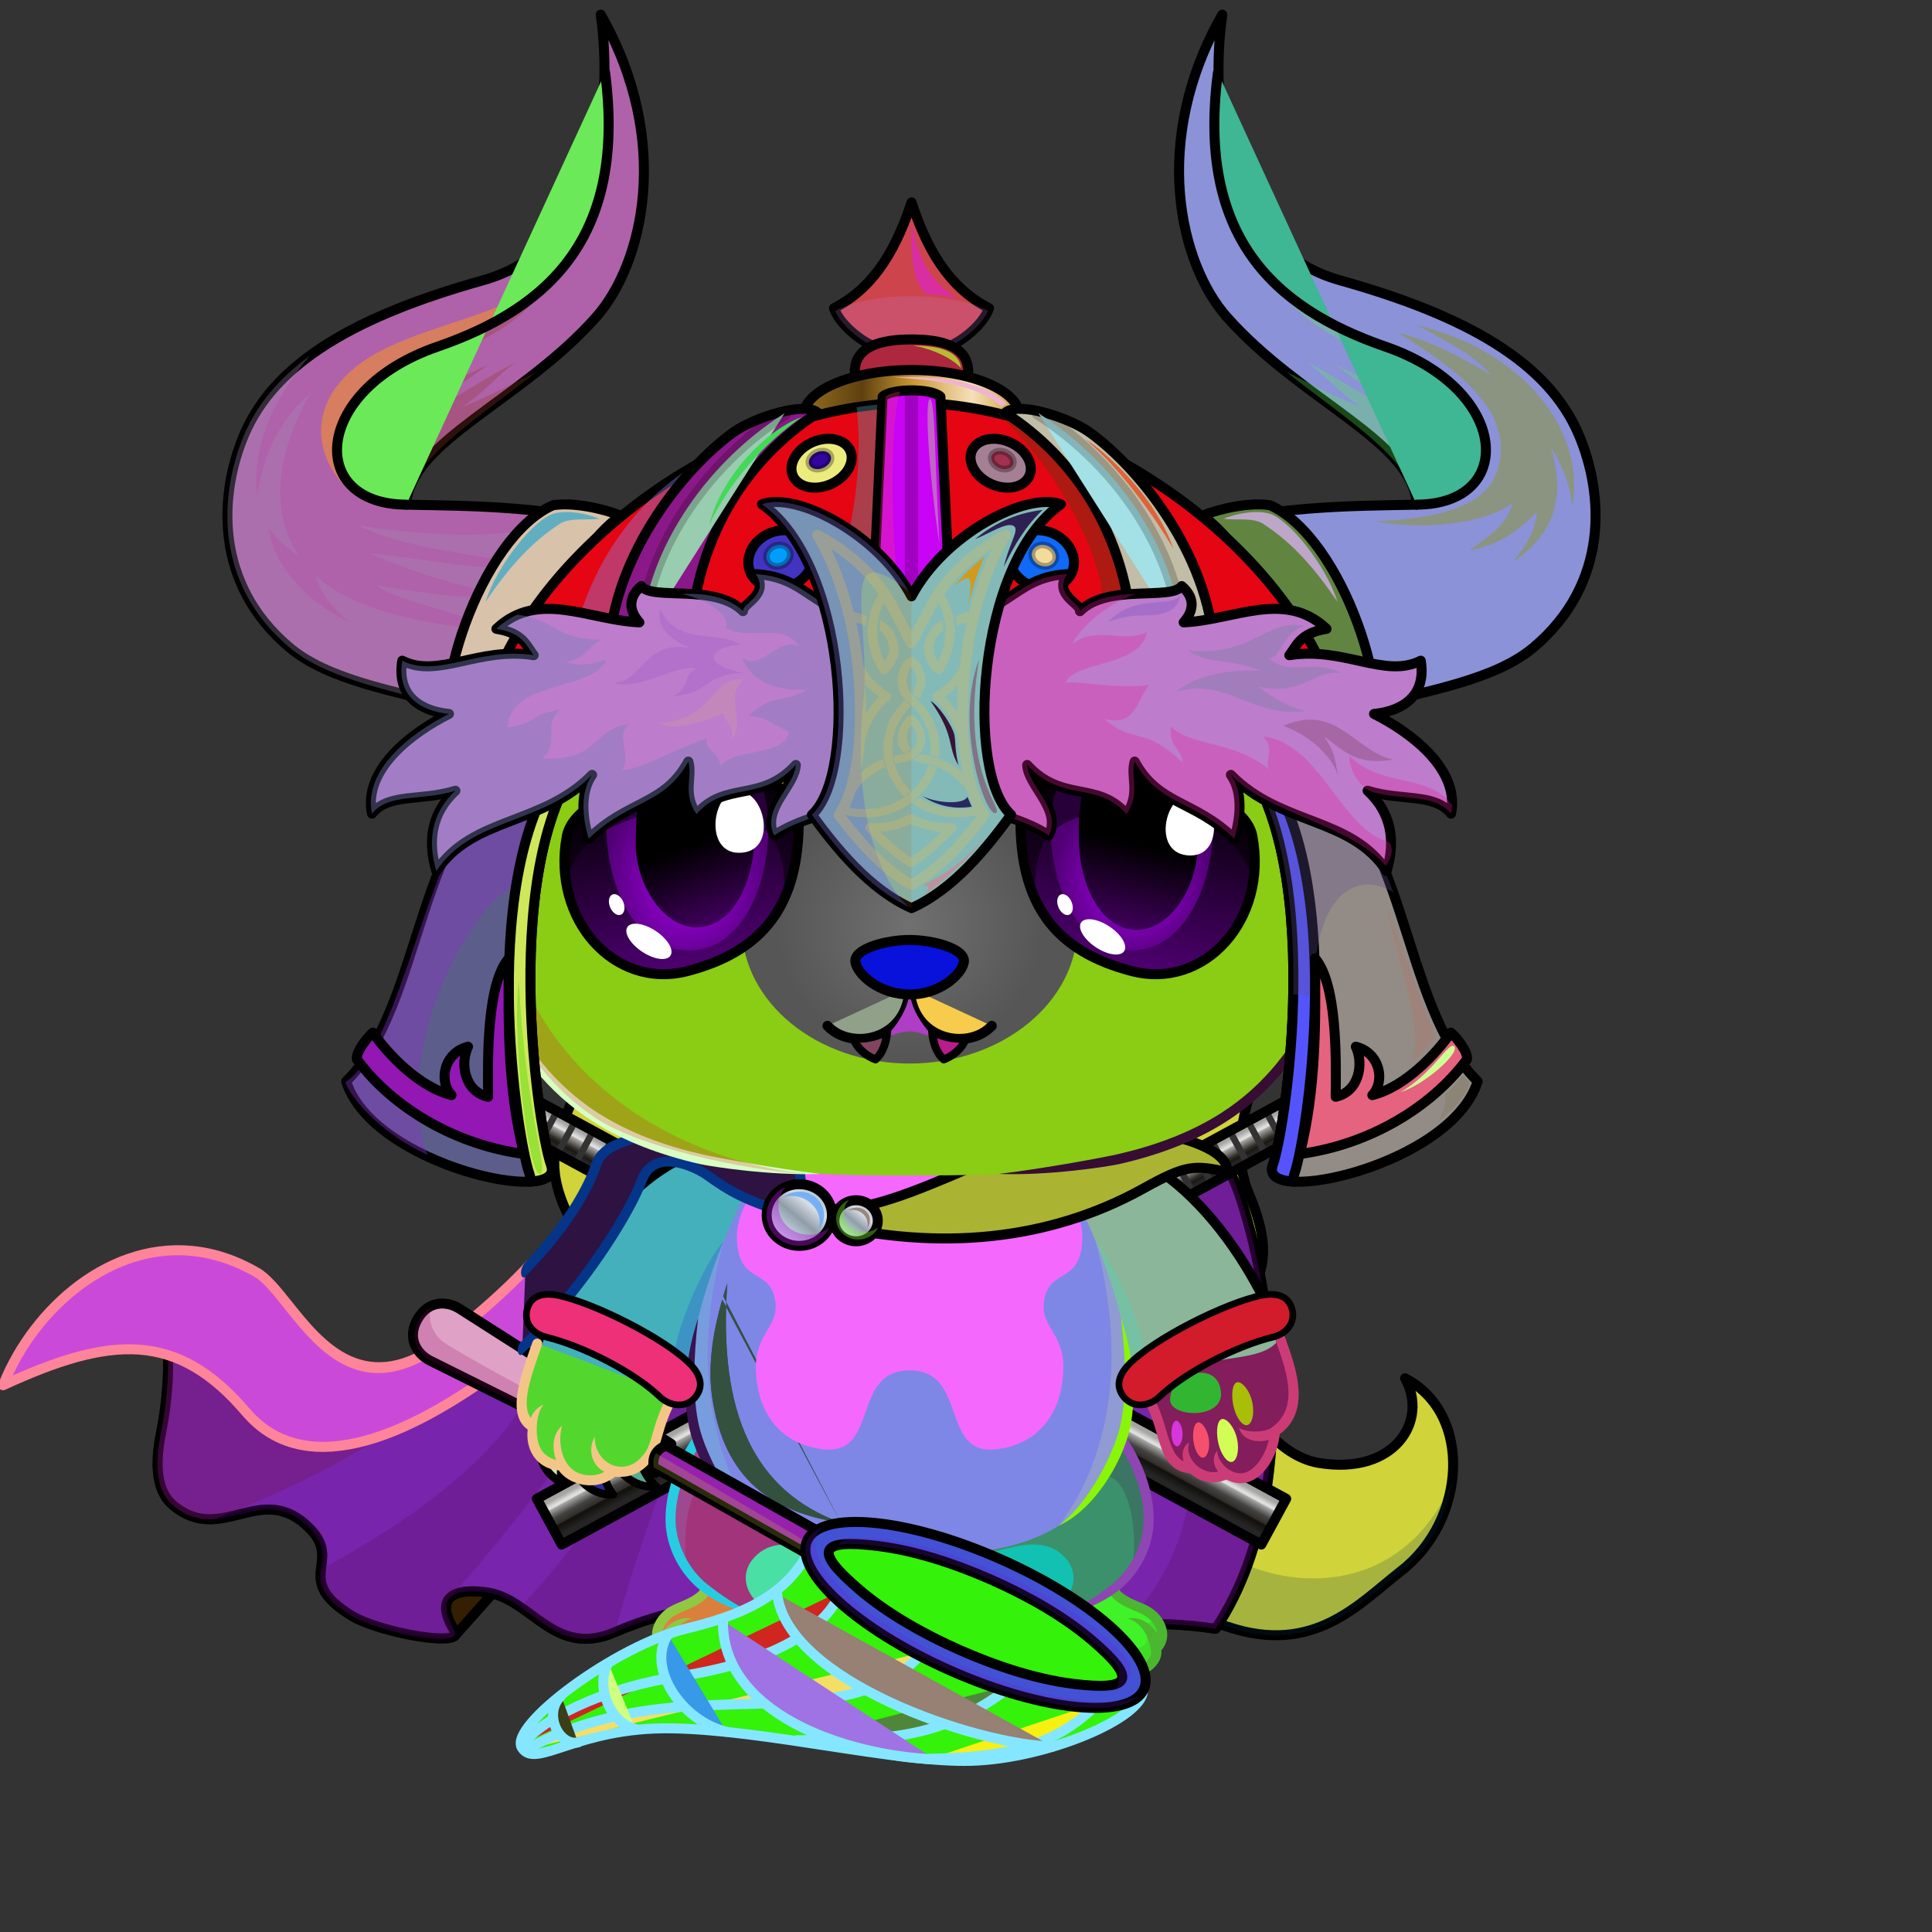 <svg xmlns="http://www.w3.org/2000/svg" xmlns:xlink="http://www.w3.org/1999/xlink" style="shape-rendering:geometricPrecision; text-rendering:geometricPrecision; image-rendering:optimizeQuality; fill-rule:evenodd; clip-rule:evenodd" version="1.1" viewBox="0 0 29000 29000" xml:space="preserve"><rect x="0" y="0" width="29000" height="29000" fill="#333333" stroke="none"/><defs><style type="text/css">.HairBack-Bear2fil14 {fill:black;fill-opacity:0.2}
.HairBack-Bear2fil431 {fill:url(#HairBack-Bear2id274)}
.HairBack-Bear2str0 {stroke:black;stroke-width:150;stroke-linecap:round;stroke-linejoin:round}
.Tail-Bear0fil22 {fill:none}
.RightFoot-Bear0fil35 {fill:#707070}
.RightFoot-Bear0fil14 {fill:black;fill-opacity:0.2}
.RightFoot-Bear0fil32 {fill:black;fill-rule:nonzero}
.RightLeg-Bear3fil437 {fill:url(#RightLeg-Bear3id151)}
.RightLeg-Bear3fil26 {fill:#ffffff}
.RightLeg-Bear3fil14 {fill:black;fill-opacity:0.2}
.RightLeg-Bear3fil32 {fill:black;fill-rule:nonzero}
.LeftFoot-Bear0fil35 {fill:#707070}
.LeftFoot-Bear0fil14 {fill:black;fill-opacity:0.2}
.LeftFoot-Bear0fil32 {fill:black;fill-rule:nonzero}
.LeftLeg-Bear3fil447 {fill:url(#LeftLeg-Bear3id520)}
.LeftLeg-Bear3fil26 {fill:#ffffff}
.LeftLeg-Bear3fil14 {fill:black;fill-opacity:0.2}
.LeftLeg-Bear3fil32 {fill:black;fill-rule:nonzero}
.RightHand-Bear0fil452 {fill:url(#RightHand-Bear0id388)}
.RightHand-Bear0fil14 {fill:black;fill-opacity:0.2}
.RightHand-Bear0fil22 {fill:none}
.RightHand-Bear0str0 {stroke:black;stroke-width:150;stroke-linecap:round;stroke-linejoin:round}
.RightPaw-Bear0fil457 {fill:#565656}
.RightPaw-Bear0fil32 {fill:black;fill-rule:nonzero}
.RightPaw-Bear0fil458 {fill:#A16A6A}
.LeftHand-Bear0fil465 {fill:url(#LeftHand-Bear0id386)}
.LeftHand-Bear0fil14 {fill:black;fill-opacity:0.2}
.LeftHand-Bear0fil22 {fill:none}
.LeftHand-Bear0str0 {stroke:black;stroke-width:150;stroke-linecap:round;stroke-linejoin:round}
.Body-Bear5fil476 {fill:url(#Body-Bear5id267)}
.Body-Bear5fil14 {fill:black;fill-opacity:0.2}
.Body-Bear5fil32 {fill:black;fill-rule:nonzero}
.Body-Bear5fil22 {fill:none}
.Body-Bear5fil482 {fill:url(#Body-Bear5id211)}
.Head-Bear2fil515 {fill:url(#Head-Bear2id233)}
.Head-Bear2fil32 {fill:black;fill-rule:nonzero}
.Head-Bear2fil14 {fill:black;fill-opacity:0.2}
.Head-Bear2fil516 {fill:url(#Head-Bear2id1046)}
.Mouth-Bear5fil100 {fill:black}
.Mouth-Bear5fil22 {fill:none}
.Mouth-Bear5str0 {stroke:black;stroke-width:150;stroke-linecap:round;stroke-linejoin:round}
.Mouth-Bear5fil152 {fill:white}
.Mouth-Bear5str9 {stroke:black;stroke-width:120;stroke-linecap:round;stroke-linejoin:round}
.Eyes-Bear6fil558 {fill:url(#Eyes-Bear6id908)}
.Eyes-Bear6fil559 {fill:url(#Eyes-Bear6id1060)}
.Eyes-Bear6fil560 {fill:url(#Eyes-Bear6id574)}
.Eyes-Bear6fil152 {fill:white}
.Eyes-Bear6fil157 {fill:black;fill-opacity:0.502}
.Eyes-Bear6fil561 {fill:url(#Eyes-Bear6id909)}
.Eyes-Bear6fil562 {fill:url(#Eyes-Bear6id1063)}
.Eyes-Bear6fil563 {fill:url(#Eyes-Bear6id801)}
.Eyes-Bear6fil155 {fill:#3b3527}
.Eyes-Bear6fil14 {fill:black;fill-opacity:0.2}
.Eyes-Bear6fil22 {fill:none}
.Eyes-Bear6str4 {stroke:black;stroke-width:150}
.Moustache-Bear0fil22 {fill:none}
.Nose-Bear0fil598 {fill:url(#Nose-Bear0id451)}
.Nose-Bear0str0 {stroke:black;stroke-width:150;stroke-linecap:round;stroke-linejoin:round}
.BraceletSteel-Bigfil59new {fill:url(#BraceletSteel-Bigid697new);fill-rule:nonzero}
.BraceletSteel-Bigstr4new {stroke:black;stroke-width:100}
.BraceletSteel-Bigfil60new {fill:url(#BraceletSteel-Bigid663new);fill-rule:nonzero}
.WeaponBflyNetBack-Bigfil1 {fill:black;fill-rule:nonzero;fill-opacity:0.2}
.WeaponBflyNetBack-Bigfil17 {fill:url(#WeaponBflyNetBack-Bigid32);fill-rule:nonzero}
.WeaponBflyNetBack-Bigstr0 {stroke:black;stroke-width:150;stroke-linecap:round;stroke-linejoin:round}
.WeaponBflyNet-Bigfil13 {fill:white;fill-opacity:0.702}
.WeaponBflyNet-Bigfil3 {fill:black;fill-opacity:0.2}
.WeaponBflyNet-Bigfil14 {fill:none}
.WeaponBflyNet-Bigstr2 {stroke:#85E7FF;stroke-width:150;stroke-linecap:round;stroke-linejoin:round}
.WeaponBflyNet-Bigstr3 {stroke:#85E7FF;stroke-width:150}
.WeaponBflyNet-Bigfil18 {fill:url(#WeaponBflyNet-Bigid14)}
.WeaponBflyNet-Bigstr0 {stroke:black;stroke-width:150;stroke-linecap:round;stroke-linejoin:round}
.WeaponBflyNet-Bigfil19 {fill:url(#WeaponBflyNet-Bigid8)}
.WeaponBflyNet-Bigstr1 {stroke:black;stroke-width:150}
.LeftPawWeapon-Bear4fil0 {fill:#565656}
.LeftPawWeapon-Bear4fil1 {fill:black;fill-rule:nonzero}
.LeftPawWeapon-Bear4fil4 {fill:url(#LeftPawWeapon-Bear4id4)}
.LeftPawWeapon-Bear4str0 {stroke:black;stroke-width:120;stroke-linecap:round;stroke-linejoin:round}
.LeftPawWeapon-Bear4fil5 {fill:url(#LeftPawWeapon-Bear4id3)}
.LeftPawWeapon-Bear4fil6 {fill:url(#LeftPawWeapon-Bear4id2)}
.HatBarbarian-Bigfil2 {fill:black;fill-opacity:0.302}
.HatBarbarian-Bigfil46 {fill:black;fill-opacity:0.4}
.HatBarbarian-Bigfil347 {fill:url(#HatBarbarian-Bigid143)}
.HatBarbarian-Bigfil39 {fill:white}
.HatBarbarian-Bigfil349 {fill:url(#HatBarbarian-Bigid142)}
.HatBarbarian-Bigfil12 {fill:black;fill-opacity:0.2}
.HatBarbarian-Bigfil319 {fill:black;fill-opacity:0.149}
.HatBarbarian-Bigfil73 {fill:black;fill-rule:nonzero;fill-opacity:0.302}
.HatBarbarian-Bigfil320 {fill:white;fill-opacity:0.102}
.HatBarbarian-Bigfil129 {fill:white;fill-opacity:0.2}
.HatBarbarian-Bigfil24 {fill:white;fill-opacity:0.502}
.HatBarbarian-Bigfil40 {fill:#FFCC99;fill-opacity:0.2}
.HatBarbarian-Bigfil321 {fill:#FFCC99;fill-opacity:0.4}
.HatBarbarian-Bigfil343 {fill:url(#HatBarbarian-Bigid120)}
.HatBarbarian-Bigstr1 {stroke:black;stroke-width:150;stroke-linecap:round;stroke-linejoin:round}
.HatBarbarian-Bigfil297 {fill:#705B45}
.HatBarbarian-Bigfil344 {fill:url(#HatBarbarian-Bigid84)}
.HatBarbarian-Bigfil345 {fill:url(#HatBarbarian-Bigid85)}
.HatBarbarian-Bigfil346 {fill:url(#HatBarbarian-Bigid105)}
.HatBarbarian-Bigfil25 {fill:none}
.HatBarbarian-Bigfil348 {fill:url(#HatBarbarian-Bigid160)}
.HatBarbarian-Bigfil350 {fill:url(#HatBarbarian-Bigid204)}
.HatBarbarian-Bigfil351 {fill:url(#HatBarbarian-Bigid22)}
.HatBarbarian-Bigfil352 {fill:url(#HatBarbarian-Bigid18)}
.HatBarbarian-Bigfil353 {fill:url(#HatBarbarian-Bigid36)}
.HatBarbarian-Bigfil354 {fill:url(#HatBarbarian-Bigid19)}
.HatBarbarian-Bigfil355 {fill:url(#HatBarbarian-Bigid287)}
.HatBarbarian-Bigfil36 {fill:none}
.HatBarbarian-Bigstr3 {stroke:black;stroke-width:100;stroke-linecap:round;stroke-linejoin:round;stroke-opacity:0.302}
.HatBarbarian-Bigfil356 {fill:url(#HatBarbarian-Bigid286)}
.HatBarbarian-Bigfil357 {fill:url(#HatBarbarian-Bigid283)}
.HatBarbarian-Bigfil358 {fill:url(#HatBarbarian-Bigid261)}
.HatBarbarian-Bigfil359 {fill:url(#HatBarbarian-Bigid198)}
.HatBarbarian-Bigfil360 {fill:url(#HatBarbarian-Bigid80)}
.HatBarbarian-Bigfil361 {fill:url(#HatBarbarian-Bigid44)}
.HatBarbarian-Bigfil316 {fill:none}
.HatBarbarian-Bigstr9 {stroke:black;stroke-width:200;stroke-linecap:round;stroke-linejoin:round;stroke-opacity:0.2}
.HatBarbarian-Bigstr10 {stroke:black;stroke-width:200;stroke-opacity:0.2}
.HatBarbarian-Bigfil362 {fill:url(#HatBarbarian-Bigid17)}
.HatBarbarian-Bigfil363 {fill:url(#HatBarbarian-Bigid236)}
.NecklaceCapeGoldBack-Bigfil3 {fill:black;fill-opacity:0.302}
.NecklaceCapeGoldBack-Bigfil4 {fill:black;fill-opacity:0.2}
.NecklaceCapeGoldBack-Bigfil49 {fill:url(#NecklaceCapeGoldBack-Bigid17)}
.NecklaceCapeGoldBack-Bigfil14 {fill:black;fill-rule:nonzero}
.NecklaceCapeGoldBack-Bigfil38 {fill:#341F02}
.NecklaceCapeGoldBack-Bigstr0 {stroke:black;stroke-width:150;stroke-linecap:round;stroke-linejoin:round}
.NecklaceCapeGoldBack-Bigfil48 {fill:url(#NecklaceCapeGoldBack-Bigid34)}
.NecklaceCapeGoldBack-Bigfil2 {fill:black;fill-opacity:0.502}
.NecklaceCapeGoldBack-Bigstr2 {stroke:black;stroke-width:150;stroke-linecap:round;stroke-linejoin:round;stroke-opacity:0.502}
.NecklaceCapeGold-Bigfil51 {fill:url(#NecklaceCapeGold-Bigid6)}
.NecklaceCapeGold-Bigfil14 {fill:black;fill-rule:nonzero}
.NecklaceCapeGold-Bigfil10 {fill:black;fill-opacity:0.4}
.NecklaceCapeGold-Bigfil11 {fill:white;fill-opacity:0.8}
.NecklaceCapeGold-Bigfil50 {fill:url(#NecklaceCapeGold-Bigid26)}
.NecklaceCapeGold-Bigstr0 {stroke:black;stroke-width:150;stroke-linecap:round;stroke-linejoin:round}
.NecklaceCapeGold-Bigfil23 {fill:url(#NecklaceCapeGold-Bigid38)}
.NecklaceCapeGold-Bigstr1 {stroke:black;stroke-width:150}
.NecklaceCapeGold-Bigfil24 {fill:url(#NecklaceCapeGold-Bigid36)}
.AccessoryCutepoolKatanas-Mediumfil0 {fill:url(#AccessoryCutepoolKatanas-Mediumid183)}
.AccessoryCutepoolKatanas-Mediumfil1 {fill:url(#AccessoryCutepoolKatanas-Mediumid202)}
.AccessoryCutepoolKatanas-Mediumfil2 {fill:white;fill-opacity:0.502}
.AccessoryCutepoolKatanas-Mediumfil5 {fill:black;fill-opacity:0.502}
.AccessoryCutepoolKatanas-Mediumfil6 {fill:url(#AccessoryCutepoolKatanas-Mediumid142)}
.AccessoryCutepoolKatanas-Mediumfil7 {fill:url(#AccessoryCutepoolKatanas-Mediumid203)}
.AccessoryCutepoolKatanas-Mediumfil3 {fill:none}
.AccessoryCutepoolKatanas-Mediumstr0 {stroke:black;stroke-width:150;stroke-linecap:round;stroke-linejoin:round;stroke-miterlimit:22.926}
.AccessoryCutepoolKatanas-Mediumfil4 {fill:url(#AccessoryCutepoolKatanas-Mediumid86)}
.AccessoryCutepoolKatanas-Mediumstr1 {stroke:black;stroke-width:100;stroke-miterlimit:22.926}
.AccessoryCutepoolKatanas-Mediumstr2 {stroke:#333232;stroke-width:100;stroke-miterlimit:22.926}
.AccessoryCutepoolKatanas-Mediumfil8 {fill:url(#AccessoryCutepoolKatanas-Mediumid159)}
</style><linearGradient gradientUnits="userSpaceOnUse" id="HairBack-Bear2id274" x1="15066" x2="15066" xlink:href="#HairBack-Bear2id1" y1="24545.6" y2="14683">
  </linearGradient><linearGradient gradientUnits="objectBoundingBox" id="RightLeg-Bear3id151" x1="50%" x2="50%" xlink:href="#RightLeg-Bear3id150" y1="100%" y2="0%">
  </linearGradient><linearGradient gradientUnits="objectBoundingBox" id="LeftLeg-Bear3id520" x1="50%" x2="50%" xlink:href="#LeftLeg-Bear3id150" y1="100%" y2="0%">
  </linearGradient><linearGradient gradientUnits="objectBoundingBox" id="RightHand-Bear0id388" x1="36.996%" x2="63.003%" xlink:href="#RightHand-Bear0id75" y1="2.665%" y2="97.335%">
  </linearGradient><linearGradient gradientUnits="objectBoundingBox" id="LeftHand-Bear0id386" x1="63.004%" x2="36.997%" xlink:href="#LeftHand-Bear0id75" y1="2.665%" y2="97.335%">
  </linearGradient><linearGradient gradientUnits="objectBoundingBox" id="Body-Bear5id267" x1="50%" x2="50%" xlink:href="#Body-Bear5id266" y1="0%" y2="100%">
  </linearGradient><linearGradient gradientUnits="userSpaceOnUse" id="Body-Bear5id211" x1="13653.8" x2="13653.8" y1="17305.4" y2="21758.8">
   <stop offset="0" style="stop-opacity:1; stop-color:#f2e6e6"/>
   <stop offset="0.722" style="stop-opacity:1; stop-color:#ffffff"/>
   <stop offset="1" style="stop-opacity:1; stop-color:#ffffff"/>
  </linearGradient><linearGradient gradientUnits="userSpaceOnUse" id="Head-Bear2id233" x1="13653.8" x2="13653.8" y1="7273.2" y2="17643.8">
   <stop offset="0" style="stop-opacity:1; stop-color:#707070"/>
   <stop offset="0.42" style="stop-opacity:1; stop-color:#565656"/>
   <stop offset="0.831" style="stop-opacity:1; stop-color:#565656"/>
   <stop offset="1" style="stop-opacity:1; stop-color:#302e2e"/>
  </linearGradient><radialGradient cx="13653.8" cy="13901.2" fx="13653.8" fy="13901.2" gradientTransform="matrix(1 -0 -0 0.972 0 389)" gradientUnits="userSpaceOnUse" id="Head-Bear2id1046" r="1996.08">
   <stop offset="0" style="stop-opacity:1; stop-color:#707070"/>
   <stop offset="1" style="stop-opacity:1; stop-color:#565656"/>
  </radialGradient><linearGradient gradientUnits="userSpaceOnUse" id="Eyes-Bear6id908" x1="10531.3" x2="9931.56" xlink:href="#Eyes-Bear6id27" y1="14554.5" y2="11688.7">
  </linearGradient><radialGradient cx="10318" cy="13226.9" fx="10318" fy="13226.9" gradientTransform="matrix(0.869 -0 -0 1 1353 0)" gradientUnits="userSpaceOnUse" id="Eyes-Bear6id1060" r="1488.87" xlink:href="#Eyes-Bear6id1039">
  </radialGradient><linearGradient gradientUnits="userSpaceOnUse" id="Eyes-Bear6id574" x1="10068.2" x2="10800" xlink:href="#Eyes-Bear6id384" y1="11770.4" y2="13796.7">
  </linearGradient><linearGradient gradientUnits="userSpaceOnUse" id="Eyes-Bear6id909" x1="16776.4" x2="17376.1" xlink:href="#Eyes-Bear6id27" y1="14554.5" y2="11688.7">
  </linearGradient><radialGradient cx="16989.7" cy="13226.9" fx="16989.7" fy="13226.9" gradientTransform="matrix(-0.937 -0 -0 1 32910 0)" gradientUnits="userSpaceOnUse" id="Eyes-Bear6id1063" r="1298.39" xlink:href="#Eyes-Bear6id1039">
  </radialGradient><linearGradient gradientUnits="userSpaceOnUse" id="Eyes-Bear6id801" x1="17342.6" x2="16826.6" xlink:href="#Eyes-Bear6id384" y1="11702.5" y2="13886.9">
  </linearGradient><linearGradient gradientUnits="userSpaceOnUse" id="Nose-Bear0id451" x1="13653.8" x2="13653.8" y1="14108.6" y2="14926.9">
   <stop offset="0" style="stop-opacity:1; stop-color:#FFCCCC"/>
   <stop offset="1" style="stop-opacity:1; stop-color:#453F2C"/>
  </linearGradient><linearGradient gradientUnits="userSpaceOnUse" id="BraceletSteel-Bigid697new" x1="8099.26" x2="10313.3" xlink:href="#BraceletSteel-Bigid663new" y1="19855.6" y2="20661.5">
  </linearGradient><linearGradient gradientUnits="userSpaceOnUse" id="WeaponBflyNetBack-Bigid32" x1="7494.2" x2="8781.28" xlink:href="#WeaponBflyNetBack-Bigid25" y1="22195.2" y2="19478">
  </linearGradient><linearGradient gradientUnits="userSpaceOnUse" id="WeaponBflyNet-Bigid14" x1="9820.17" x2="12438.8" xlink:href="#WeaponBflyNet-Bigid2" y1="22622.3" y2="22483">
  </linearGradient><linearGradient gradientUnits="userSpaceOnUse" id="WeaponBflyNet-Bigid8" x1="14642.7" x2="14642.7" xlink:href="#WeaponBflyNet-Bigid1" y1="25635.7" y2="22844.5">
  </linearGradient><linearGradient gradientUnits="userSpaceOnUse" id="LeftPawWeapon-Bear4id4" x1="9291.61" x2="9745.29" xlink:href="#LeftPawWeapon-Bear4id2" y1="21737.2" y2="22291.2">
  </linearGradient><linearGradient gradientUnits="userSpaceOnUse" id="LeftPawWeapon-Bear4id3" x1="8756.72" x2="9051.56" xlink:href="#LeftPawWeapon-Bear4id2" y1="21885.6" y2="22429.5">
  </linearGradient><linearGradient gradientUnits="userSpaceOnUse" id="HatBarbarian-Bigid143" x1="4364.45" x2="8715.27" xlink:href="#HatBarbarian-Bigid142" y1="10610" y2="1527.56">
  </linearGradient><linearGradient gradientUnits="userSpaceOnUse" id="HatBarbarian-Bigid120" x1="22352.3" x2="18168.5" xlink:href="#HatBarbarian-Bigid16" y1="15842.7" y2="12953.4">
  </linearGradient><linearGradient gradientUnits="userSpaceOnUse" id="HatBarbarian-Bigid84" x1="19499.6" x2="22030.9" xlink:href="#HatBarbarian-Bigid43" y1="16250.4" y2="15455.2">
  </linearGradient><linearGradient gradientUnits="userSpaceOnUse" id="HatBarbarian-Bigid85" x1="9035.44" x2="5196.04" xlink:href="#HatBarbarian-Bigid16" y1="14398" y2="14398">
  </linearGradient><linearGradient gradientUnits="userSpaceOnUse" id="HatBarbarian-Bigid105" x1="5355.44" x2="7866.27" xlink:href="#HatBarbarian-Bigid45" y1="15852.8" y2="15852.8">
  </linearGradient><linearGradient gradientUnits="userSpaceOnUse" id="HatBarbarian-Bigid160" x1="7912.33" x2="8103.45" xlink:href="#HatBarbarian-Bigid154" y1="11389.2" y2="7670.96">
  </linearGradient><linearGradient gradientUnits="userSpaceOnUse" id="HatBarbarian-Bigid204" x1="19451.5" x2="19260.4" xlink:href="#HatBarbarian-Bigid154" y1="11389.2" y2="7670.96">
  </linearGradient><linearGradient gradientUnits="userSpaceOnUse" id="HatBarbarian-Bigid22" x1="12518" x2="14845.9" xlink:href="#HatBarbarian-Bigid14" y1="4131" y2="4131">
  </linearGradient><linearGradient gradientUnits="userSpaceOnUse" id="HatBarbarian-Bigid18" x1="12830.5" x2="14533.4" xlink:href="#HatBarbarian-Bigid14" y1="5683.7" y2="5683.7">
  </linearGradient><linearGradient gradientUnits="userSpaceOnUse" id="HatBarbarian-Bigid36" x1="12059.5" x2="15304.4" xlink:href="#HatBarbarian-Bigid14" y1="6244.15" y2="6244.15">
  </linearGradient><linearGradient gradientUnits="userSpaceOnUse" id="HatBarbarian-Bigid19" x1="20222.9" x2="7140.94" xlink:href="#HatBarbarian-Bigid16" y1="8710.86" y2="8710.86">
  </linearGradient><radialGradient cx="15828" cy="8220.91" fx="15828" fy="8220.91" gradientTransform="matrix(1.389 -0 -0 1.335 -6155 -2755)" gradientUnits="userSpaceOnUse" id="HatBarbarian-Bigid287" r="323.32" xlink:href="#HatBarbarian-Bigid238">
  </radialGradient><radialGradient cx="15201.3" cy="6805.95" fx="15201.3" fy="6805.95" gradientTransform="matrix(1.389 -0 -0 1.21 -5912 -1429)" gradientUnits="userSpaceOnUse" id="HatBarbarian-Bigid286" r="299.94" xlink:href="#HatBarbarian-Bigid238">
  </radialGradient><radialGradient cx="11933.9" cy="8220.9" fx="11933.9" fy="8220.9" gradientTransform="matrix(1.42 -0 -0.156 1.279 -3730 -2296)" gradientUnits="userSpaceOnUse" id="HatBarbarian-Bigid283" r="341.22" xlink:href="#HatBarbarian-Bigid238">
  </radialGradient><radialGradient cx="12549" cy="6805.95" fx="12549" fy="6805.95" gradientTransform="matrix(1.391 -0 -0.326 1.159 -2681 -1085)" gradientUnits="userSpaceOnUse" id="HatBarbarian-Bigid261" r="316.55" xlink:href="#HatBarbarian-Bigid238">
  </radialGradient><linearGradient gradientUnits="userSpaceOnUse" id="HatBarbarian-Bigid198" x1="9483.77" x2="11926.5" xlink:href="#HatBarbarian-Bigid196" y1="7237.82" y2="8822.98">
  </linearGradient><linearGradient gradientUnits="userSpaceOnUse" id="HatBarbarian-Bigid80" x1="15194.7" x2="18122.8" y1="8915.48" y2="7145.32">
   <stop offset="0" style="stop-opacity:1; stop-color:#3B2A09"/>
   <stop offset="0.541" style="stop-opacity:1; stop-color:#CC9933"/>
   <stop offset="0.722" style="stop-opacity:1; stop-color:#F5E0BA"/>
   <stop offset="1" style="stop-opacity:1; stop-color:#CC9933"/>
  </linearGradient><linearGradient gradientUnits="userSpaceOnUse" id="HatBarbarian-Bigid44" x1="13030.6" x2="14333.3" xlink:href="#HatBarbarian-Bigid14" y1="8251.79" y2="8251.79">
  </linearGradient><linearGradient gradientUnits="userSpaceOnUse" id="HatBarbarian-Bigid17" x1="5566.6" x2="21797.3" y1="10846" y2="10846">
   <stop offset="0" style="stop-opacity:1; stop-color:#1F1A1A"/>
   <stop offset="0.322" style="stop-opacity:1; stop-color:#383131"/>
   <stop offset="0.439" style="stop-opacity:1; stop-color:#141111"/>
   <stop offset="0.612" style="stop-opacity:1; stop-color:#241F1F"/>
   <stop offset="0.812" style="stop-opacity:1; stop-color:#6E5C5C"/>
   <stop offset="1" style="stop-opacity:1; stop-color:#1D1919"/>
  </linearGradient><linearGradient gradientUnits="userSpaceOnUse" id="HatBarbarian-Bigid236" x1="12066.6" x2="15297.3" xlink:href="#HatBarbarian-Bigid14" y1="10583" y2="10583">
  </linearGradient><linearGradient gradientUnits="userSpaceOnUse" id="NecklaceCapeGoldBack-Bigid17" x1="929.08" x2="7022.88" y1="19045.2" y2="21439.2">
   <stop offset="0" style="stop-opacity:1; stop-color:#CCA300"/>
   <stop offset="0.271" style="stop-opacity:1; stop-color:#E6D00E"/>
   <stop offset="0.529" style="stop-opacity:1; stop-color:#A87403"/>
   <stop offset="1" style="stop-opacity:1; stop-color:#986502"/>
  </linearGradient><linearGradient gradientUnits="userSpaceOnUse" id="NecklaceCapeGoldBack-Bigid34" x1="5176.91" x2="15935.1" xlink:href="#NecklaceCapeGoldBack-Bigid3" y1="24677.9" y2="16784.1">
  </linearGradient><linearGradient gradientUnits="userSpaceOnUse" id="NecklaceCapeGold-Bigid6" x1="7872.05" x2="12033.4" y1="18299.1" y2="18553.9">
   <stop offset="0" style="stop-opacity:1; stop-color:#9C6902"/>
   <stop offset="0.529" style="stop-opacity:1; stop-color:#A87403"/>
   <stop offset="1" style="stop-opacity:1; stop-color:#491B00"/>
  </linearGradient><linearGradient gradientUnits="userSpaceOnUse" id="NecklaceCapeGold-Bigid26" x1="18331.1" x2="12499.1" xlink:href="#NecklaceCapeGold-Bigid9" y1="17546.1" y2="17782.8">
  </linearGradient><linearGradient gradientUnits="objectBoundingBox" id="NecklaceCapeGold-Bigid38" x1="82.414%" x2="17.586%" xlink:href="#NecklaceCapeGold-Bigid30" y1="12.622%" y2="87.378%">
  </linearGradient><linearGradient gradientUnits="objectBoundingBox" id="NecklaceCapeGold-Bigid36" x1="82.414%" x2="17.586%" xlink:href="#NecklaceCapeGold-Bigid30" y1="12.622%" y2="87.378%">
  </linearGradient><linearGradient gradientUnits="userSpaceOnUse" id="AccessoryCutepoolKatanas-Mediumid183" x1="15242.32" x2="14868.97" xlink:href="#AccessoryCutepoolKatanas-Mediumid75" y1="20290.65" y2="20978.33">
  </linearGradient><linearGradient gradientUnits="userSpaceOnUse" id="AccessoryCutepoolKatanas-Mediumid202" x1="8777.7" x2="8510.04" xlink:href="#AccessoryCutepoolKatanas-Mediumid69" y1="16906.97" y2="17399.98">
  </linearGradient><linearGradient gradientUnits="userSpaceOnUse" id="AccessoryCutepoolKatanas-Mediumid142" x1="12121.49" x2="12494.84" xlink:href="#AccessoryCutepoolKatanas-Mediumid75" y1="20290.64" y2="20978.32">
  </linearGradient><linearGradient gradientUnits="userSpaceOnUse" id="AccessoryCutepoolKatanas-Mediumid203" x1="18586.11" x2="18853.77" xlink:href="#AccessoryCutepoolKatanas-Mediumid69" y1="16906.96" y2="17399.97">
  </linearGradient><linearGradient gradientUnits="userSpaceOnUse" id="AccessoryCutepoolKatanas-Mediumid86" x1="11162.06" x2="10505.61" xlink:href="#AccessoryCutepoolKatanas-Mediumid69" y1="17737.86" y2="18947">
  </linearGradient><linearGradient gradientUnits="userSpaceOnUse" id="AccessoryCutepoolKatanas-Mediumid159" x1="16201.75" x2="16858.2" xlink:href="#AccessoryCutepoolKatanas-Mediumid69" y1="17737.85" y2="18946.99">
  </linearGradient><linearGradient gradientUnits="userSpaceOnUse" id="HairBack-Bear2id1" x1="19686.9" x2="19686.9" y1="18541.7" y2="13821.1">
   <stop offset="0" style="stop-opacity:1; stop-color:#fffffd"/>
   <stop offset="0.18" style="stop-opacity:1; stop-color:#fffffd"/>
   <stop offset="1" style="stop-opacity:1; stop-color:#e6e6cc"/>
  </linearGradient><linearGradient gradientUnits="userSpaceOnUse" id="RightLeg-Bear3id150" x1="15526.7" x2="15526.7" y1="24311.8" y2="20742.8">
   <stop offset="0" style="stop-opacity:1; stop-color:#707070"/>
   <stop offset="0.278" style="stop-opacity:1; stop-color:#707070"/>
   <stop offset="1" style="stop-opacity:1; stop-color:#565656"/>
  </linearGradient><linearGradient gradientUnits="userSpaceOnUse" id="LeftLeg-Bear3id150" x1="15526.7" x2="15526.7" y1="24311.8" y2="20742.8">
   <stop offset="0" style="stop-opacity:1; stop-color:#707070"/>
   <stop offset="0.278" style="stop-opacity:1; stop-color:#707070"/>
   <stop offset="1" style="stop-opacity:1; stop-color:#565656"/>
  </linearGradient><linearGradient gradientUnits="userSpaceOnUse" id="RightHand-Bear0id75" x1="17042.3" x2="17994.1" y1="17293.3" y2="21110.7">
   <stop offset="0" style="stop-opacity:1; stop-color:#302e2e"/>
   <stop offset="0.078" style="stop-opacity:1; stop-color:#302e2e"/>
   <stop offset="0.769" style="stop-opacity:1; stop-color:#565656"/>
   <stop offset="1" style="stop-opacity:1; stop-color:#565656"/>
  </linearGradient><linearGradient gradientUnits="userSpaceOnUse" id="LeftHand-Bear0id75" x1="17042.3" x2="17994.1" y1="17293.3" y2="21110.7">
   <stop offset="0" style="stop-opacity:1; stop-color:#302e2e"/>
   <stop offset="0.078" style="stop-opacity:1; stop-color:#302e2e"/>
   <stop offset="0.769" style="stop-opacity:1; stop-color:#565656"/>
   <stop offset="1" style="stop-opacity:1; stop-color:#565656"/>
  </linearGradient><linearGradient gradientUnits="userSpaceOnUse" id="Body-Bear5id266" x1="13653.8" x2="13653.8" y1="17442" y2="23250.9">
   <stop offset="0" style="stop-opacity:1; stop-color:#302e2e"/>
   <stop offset="0.059" style="stop-opacity:1; stop-color:#302e2e"/>
   <stop offset="0.529" style="stop-opacity:1; stop-color:#565656"/>
   <stop offset="1" style="stop-opacity:1; stop-color:#707070"/>
  </linearGradient><linearGradient gradientUnits="userSpaceOnUse" id="Eyes-Bear6id27" x1="16937.6" x2="16937.6" y1="14961.3" y2="11448.6">
   <stop offset="0" style="stop-opacity:1; stop-color:#500073"/>
   <stop offset="1" style="stop-opacity:1; stop-color:black"/>
  </linearGradient><radialGradient cx="50%" cy="50%" fx="50%" fy="50%" gradientUnits="objectBoundingBox" id="Eyes-Bear6id1039" r="50%">
   <stop offset="0" style="stop-opacity:1; stop-color:#a900f2"/>
   <stop offset="1" style="stop-opacity:1; stop-color:#500073"/>
  </radialGradient><linearGradient gradientUnits="userSpaceOnUse" id="Eyes-Bear6id384" x1="16417.8" x2="16417.8" y1="11784.3" y2="14068.5">
   <stop offset="0" style="stop-opacity:1; stop-color:black"/>
   <stop offset="0.45" style="stop-opacity:1; stop-color:black"/>
   <stop offset="1" style="stop-opacity:1; stop-color:#3e0059"/>
  </linearGradient><linearGradient gradientUnits="userSpaceOnUse" id="BraceletSteel-Bigid663new" x1="19208.4" x2="16994.4" y1="19855.6" y2="20661.5">
   <stop offset="0" style="stop-opacity:1; stop-color:#424352"/>
   <stop offset="0.11" style="stop-opacity:1; stop-color:#848690"/>
   <stop offset="0.251" style="stop-opacity:1; stop-color:#FFFFFC"/>
   <stop offset="0.471" style="stop-opacity:1; stop-color:#8D8F99"/>
   <stop offset="0.78" style="stop-opacity:1; stop-color:#16171A"/>
   <stop offset="1" style="stop-opacity:1; stop-color:#42444D"/>
  </linearGradient><linearGradient gradientUnits="userSpaceOnUse" id="WeaponBflyNetBack-Bigid25" x1="7204.83" x2="8458.79" y1="22047.5" y2="19400.3">
   <stop offset="0" style="stop-opacity:1; stop-color:#FF6666"/>
   <stop offset="1" style="stop-opacity:1; stop-color:#FFC5B0"/>
  </linearGradient><linearGradient gradientUnits="userSpaceOnUse" id="WeaponBflyNet-Bigid2" x1="9470.94" x2="12022.2" y1="22463.7" y2="22328">
   <stop offset="0" style="stop-opacity:1; stop-color:#5C3005"/>
   <stop offset="1" style="stop-opacity:1; stop-color:#B87939"/>
  </linearGradient><linearGradient gradientUnits="userSpaceOnUse" id="WeaponBflyNet-Bigid1" x1="14169.4" x2="14169.4" y1="25399.5" y2="22680.1">
   <stop offset="0" style="stop-opacity:1; stop-color:#D4A373"/>
   <stop offset="1" style="stop-opacity:1; stop-color:#B87939"/>
  </linearGradient><linearGradient gradientUnits="userSpaceOnUse" id="LeftPawWeapon-Bear4id2" x1="8252.48" x2="8396.62" y1="21721.4" y2="22238">
   <stop offset="0" style="stop-opacity:1; stop-color:#F2C977"/>
   <stop offset="1" style="stop-opacity:1; stop-color:white"/>
  </linearGradient><linearGradient gradientUnits="userSpaceOnUse" id="HatBarbarian-Bigid142" x1="22999.4" x2="18648.6" y1="10610" y2="1527.56">
   <stop offset="0" style="stop-opacity:1; stop-color:#94947C"/>
   <stop offset="1" style="stop-opacity:1; stop-color:#F1F1EB"/>
  </linearGradient><linearGradient gradientUnits="userSpaceOnUse" id="HatBarbarian-Bigid16" x1="19935.5" x2="7428.34" y1="8713.85" y2="8713.85">
   <stop offset="0" style="stop-opacity:1; stop-color:#73512F"/>
   <stop offset="1" style="stop-opacity:1; stop-color:#242018"/>
  </linearGradient><linearGradient gradientUnits="userSpaceOnUse" id="HatBarbarian-Bigid43" x1="19244" x2="21664.1" y1="16169.3" y2="15383">
   <stop offset="0" style="stop-opacity:1; stop-color:#946D1E"/>
   <stop offset="0.522" style="stop-opacity:1; stop-color:#CC9933"/>
   <stop offset="0.769" style="stop-opacity:1; stop-color:#F1D9AE"/>
   <stop offset="1" style="stop-opacity:1; stop-color:#CC9933"/>
  </linearGradient><linearGradient gradientUnits="userSpaceOnUse" id="HatBarbarian-Bigid45" x1="5721.29" x2="8121.8" y1="15776.2" y2="15776.2">
   <stop offset="0" style="stop-opacity:1; stop-color:#946D1E"/>
   <stop offset="0.22" style="stop-opacity:1; stop-color:#5E4110"/>
   <stop offset="1" style="stop-opacity:1; stop-color:#CC9933"/>
  </linearGradient><linearGradient gradientUnits="userSpaceOnUse" id="HatBarbarian-Bigid154" x1="8338.26" x2="8521.04" y1="12968.5" y2="9412.49">
   <stop offset="0" style="stop-opacity:1; stop-color:#3B2A09"/>
   <stop offset="0.678" style="stop-opacity:1; stop-color:#CC9933"/>
   <stop offset="0.851" style="stop-opacity:1; stop-color:#F5E0BA"/>
   <stop offset="1" style="stop-opacity:1; stop-color:#CC9933"/>
  </linearGradient><linearGradient gradientUnits="userSpaceOnUse" id="HatBarbarian-Bigid14" x1="12569.1" x2="14794.8" y1="4185.05" y2="4185.05">
   <stop offset="0" style="stop-opacity:1; stop-color:#946D1E"/>
   <stop offset="0.271" style="stop-opacity:1; stop-color:#5E4110"/>
   <stop offset="0.51" style="stop-opacity:1; stop-color:#CC9933"/>
   <stop offset="0.78" style="stop-opacity:1; stop-color:#F5E0BA"/>
   <stop offset="1" style="stop-opacity:1; stop-color:#CC9933"/>
  </linearGradient><radialGradient cx="9579.73" cy="20467.8" fx="9579.73" fy="20467.8" gradientTransform="matrix(0.68 1.668 -1.746 0.679 38807 -9404)" gradientUnits="userSpaceOnUse" id="HatBarbarian-Bigid238" r="97.38">
   <stop offset="0" style="stop-opacity:1; stop-color:#F3DCB5"/>
   <stop offset="1" style="stop-opacity:1; stop-color:#CC9933"/>
  </radialGradient><linearGradient gradientUnits="userSpaceOnUse" id="HatBarbarian-Bigid196" x1="9778.8" x2="12074" y1="9009.97" y2="10499.4">
   <stop offset="0" style="stop-opacity:1; stop-color:#3B2A09"/>
   <stop offset="0.6" style="stop-opacity:1; stop-color:#CC9933"/>
   <stop offset="0.78" style="stop-opacity:1; stop-color:#F5E0BA"/>
   <stop offset="1" style="stop-opacity:1; stop-color:#CC9933"/>
  </linearGradient><linearGradient gradientUnits="userSpaceOnUse" id="NecklaceCapeGoldBack-Bigid3" x1="5802.55" x2="15394.4" y1="24344" y2="17117.2">
   <stop offset="0" style="stop-opacity:1; stop-color:#B06F00"/>
   <stop offset="0.369" style="stop-opacity:1; stop-color:#B89C00"/>
   <stop offset="0.71" style="stop-opacity:1; stop-color:#633501"/>
   <stop offset="1" style="stop-opacity:1; stop-color:#290B00"/>
  </linearGradient><linearGradient gradientUnits="userSpaceOnUse" id="NecklaceCapeGold-Bigid9" x1="17530.6" x2="12330.9" y1="17814.8" y2="18031.5">
   <stop offset="0" style="stop-opacity:1; stop-color:#B06700"/>
   <stop offset="0.271" style="stop-opacity:1; stop-color:#B89C00"/>
   <stop offset="0.769" style="stop-opacity:1; stop-color:#633501"/>
   <stop offset="1" style="stop-opacity:1; stop-color:#290D00"/>
  </linearGradient><linearGradient gradientUnits="objectBoundingBox" id="NecklaceCapeGold-Bigid30" x1="82.414%" x2="17.586%" y1="12.622%" y2="87.378%">
   <stop offset="0" style="stop-opacity:1; stop-color:#B3C0CC"/>
   <stop offset="0.271" style="stop-opacity:1; stop-color:#D8DDE6"/>
   <stop offset="0.541" style="stop-opacity:1; stop-color:#909DA8"/>
   <stop offset="1" style="stop-opacity:1; stop-color:#DBF5FF"/>
  </linearGradient><linearGradient gradientUnits="userSpaceOnUse" id="AccessoryCutepoolKatanas-Mediumid75" x1="15117.03" x2="14773.66" y1="21302.02" y2="21934.49">
   <stop offset="0" style="stop-opacity:1; stop-color:#2D2D2D"/>
   <stop offset="0.169" style="stop-opacity:1; stop-color:#514F4C"/>
   <stop offset="0.271" style="stop-opacity:1; stop-color:#C4C4C4"/>
   <stop offset="0.49" style="stop-opacity:1; stop-color:#444342"/>
   <stop offset="0.671" style="stop-opacity:1; stop-color:#28241E"/>
   <stop offset="0.82" style="stop-opacity:1; stop-color:#4A4A4A"/>
   <stop offset="1" style="stop-opacity:1; stop-color:#4A4A4A"/>
  </linearGradient><linearGradient gradientUnits="userSpaceOnUse" id="AccessoryCutepoolKatanas-Mediumid69" x1="18192.35" x2="18438.51" y1="18190.02" y2="18643.44">
   <stop offset="0" style="stop-opacity:1; stop-color:#2D2D2D"/>
   <stop offset="0.2" style="stop-opacity:1; stop-color:#514F4C"/>
   <stop offset="0.349" style="stop-opacity:1; stop-color:#C4C4C4"/>
   <stop offset="0.671" style="stop-opacity:1; stop-color:#28241E"/>
   <stop offset="0.82" style="stop-opacity:1; stop-color:#4A4A4A"/>
   <stop offset="1" style="stop-opacity:1; stop-color:#4A4A4A"/>
  </linearGradient></defs><g id="HairBack-Bear2">
 <animateTransform additive="sum" attributeName="transform" dur="10" repeatCount="indefinite" type="translate" values="0;0 200;0;0 200;0;0 200;0;0 200;0"/>
  <path class="HairBack-Bear2fil431 HairBack-Bear2str0" d="M8677 15254c345,1454 -849,1645 -113,3059 889,1708 -359,3310 1061,4611 1109,1017 2319,505 3198,984 1391,757 1726,-695 2937,371 763,673 1643,-207 2668,139 1296,437 1974,-348 2606,-840 977,-759 1077,-2360 56,-2890 359,638 -157,1459 -1295,1271 -707,-118 -1279,-1038 -1263,-1612 31,-1125 793,-1056 207,-2449 -390,-925 240,-2359 1050,-3214 -362,-19 -13775,301 -11112,570z" style="fill:#d0d33a"/>
  <path class="HairBack-Bear2fil14" d="M11864 23667c346,33 670,84 959,241 1391,757 1726,-695 2937,371 763,673 1643,-207 2668,139 1296,437 1974,-348 2606,-840 429,-333 689,-829 759,-1325 -1214,2816 -5198,950 -4191,-931 1694,-3163 -742,-3425 278,-5658 -2831,145 -5662,289 -8493,433 937,1617 -946,2560 703,5428 464,807 1130,1465 1774,2142z" style="fill:#023856"/>
 </g><g id="NecklaceCapeGoldBack-Big">
  <animateTransform additive="sum" attributeName="transform" dur="10" repeatCount="indefinite" type="translate" values="0;0 200;0;0 200;0;0 200;0;0 200;0"/>
  <g id="_1834009980816">
   <polygon class="NecklaceCapeGoldBack-Bigfil38 NecklaceCapeGoldBack-Bigstr0" points="8029,23206 6829,24552 6300,23863 "/>
   <path class="NecklaceCapeGoldBack-Bigfil48 NecklaceCapeGoldBack-Bigstr0" d="M2010 18868c2841,175 2554,2756 4778,1544 865,-472 2455,-2279 2722,-2871 93,-83 1127,-892 1443,-902 108,-3 1579,645 2217,616 2953,-134 3332,-512 3673,-398 287,97 -7,368 503,412 558,48 954,63 1053,208 398,577 1440,4596 -153,6972 -2119,-314 -1367,593 -2610,323 -598,-131 -730,-512 -1021,-541 -584,-60 -398,379 -1600,90 -992,-239 -2283,-470 -3783,178 -898,389 -1239,-469 -1885,-589 -247,-46 -939,-94 -520,576 156,251 -1141,21 -1556,-237 -884,-549 -126,-798 -618,-1302 -726,-742 -1314,257 -2048,-346 -250,-206 -290,-584 -188,-1097 230,-1154 85,-2273 -407,-2636z" style="fill:#8646b5"/>
   <path class="NecklaceCapeGoldBack-Bigfil2 NecklaceCapeGoldBack-Bigstr2" d="M2010 18868c2841,175 2554,2756 4778,1544 865,-472 2455,-2279 2722,-2871 93,-83 1127,-892 1443,-902 108,-3 1579,645 2217,616 2953,-134 3332,-512 3673,-398 287,97 -7,368 503,412 558,48 954,63 1053,208 398,577 1440,4596 -153,6972 -2119,-314 -1367,593 -2610,323 -598,-131 -730,-512 -1021,-541 -584,-60 -398,379 -1600,90 -992,-239 -2283,-470 -3783,178 -898,389 -1239,-469 -1885,-589 -247,-46 -939,-94 -520,576 156,251 -1141,21 -1556,-237 -884,-549 -126,-798 -618,-1302 -726,-742 -1314,257 -2048,-346 -250,-206 -290,-584 -188,-1097 230,-1154 85,-2273 -407,-2636z" style="fill:#6d03a4"/>
   <path class="NecklaceCapeGoldBack-Bigfil3" d="M3214 22803c2364,-931 2756,-1464 3401,-1943 645,-479 1140,-1000 1598,-1667 -497,522 -1035,1006 -1425,1219 -2224,1212 -1937,-1369 -4778,-1544 492,363 637,1482 407,2636 -102,513 -62,891 188,1097 213,175 414,215 609,202z" style="fill:#711649"/>
   <path class="NecklaceCapeGoldBack-Bigfil4" d="M16781 24499c2203,-2166 451,-4651 155,-7054 68,-14 138,-27 210,-40 513,-130 1154,-73 1253,72 398,577 1440,4596 -153,6972 -834,-124 -1223,-58 -1465,50zm-7804 -6292c530,-577 401,-374 533,-666 93,-83 125,-279 442,-288 34,-1 258,100 545,238 -154,2529 -3494,6197 -3721,6474 -214,96 146,549 -1,615 -355,160 -1346,-238 -1504,-331 -468,-274 -482,-480 -458,-685 3488,-1929 3387,-3141 4164,-5357zm2070 -447c195,97 387,192 546,273 -867,2143 -1936,4840 -2361,6466 -658,285 -1018,-100 -1418,-374 2078,-2243 2906,-4631 3233,-6365zm1363 472c790,-22 1398,-104 1977,-219 -340,2168 -822,4782 -1229,6340 -45,-9 -93,-20 -143,-32 -605,-146 -1322,-289 -2129,-231 1464,-2728 1649,-4588 1524,-5858zm2860 -415c267,-63 545,-131 847,-199 260,2010 767,4373 -1186,6780 -107,-86 -198,-155 -316,-167 -228,-24 -339,29 -461,85 1381,-3182 1443,-5220 1116,-6499z" style="fill:#4b0949"/>
  </g>
  <g id="_1834009981584">
   <path class="NecklaceCapeGoldBack-Bigfil49" d="M7857 20207c-245,237 -517,466 -777,637 -731,481 -2414,1492 -3387,352 -1033,-1212 -2021,-1153 -3646,-403 525,-1347 2133,-2661 3809,-1693 571,330 1218,2268 2843,1007 439,-341 861,-713 1206,-1072l-48 1172z" style="fill:#cb49d9"/>
   <path class="NecklaceCapeGoldBack-Bigfil14" d="M7837 20331c-231,218 -472,415 -716,575 -369,243 -980,621 -1624,794 -659,177 -1351,142 -1861,-456 -502,-589 -991,-869 -1549,-911 -565,-41 -1207,158 -2009,528 -38,18 -82,1 -99,-36 -9,-20 -9,-41 -2,-59l0 0c61,-156 136,-311 224,-463 315,-545 794,-1042 1368,-1335 578,-296 1252,-386 1950,-114 124,49 249,109 375,182 157,91 312,284 487,503 478,599 1119,1404 2272,509 465,-361 890,-735 1246,-1116 82,-82 151,64 -46,264 -328,331 -703,656 -1108,971 -1270,984 -1964,114 -2482,-535 -165,-207 -311,-390 -444,-467 -119,-69 -237,-125 -355,-171 -654,-255 -1285,-171 -1827,107 -547,279 -1005,754 -1307,1277 -51,88 -97,178 -139,268 744,-329 1355,-503 1906,-462 601,45 1122,341 1653,963 463,543 1099,572 1708,408 624,-167 1220,-536 1581,-774 268,-176 534,-399 786,-647 85,-84 135,77 12,197zm227 -1581c12,-13 24,-27 36,-41 -12,14 -24,28 -36,41zm3085 -870l0 1c0,0 0,-1 0,-1z" style="fill:#fe8499"/>
  </g>
 </g><g id="Tail-Bear0">
  <rect class="Tail-Bear0fil22" height="1129" width="1129" x="13089" y="21055"/>
 </g><g id="AccessoryCutepoolKatanas-Medium">
  <animateTransform additive="sum" attributeName="transform" dur="10" repeatCount="indefinite" type="translate" values="0;0 200;0;0 200;0;0 200;0;0 200;0"/>
  <g id="_2386306507984">
   <g>
    <polygon class="AccessoryCutepoolKatanas-Mediumfil0" points="18932.67,23184.55 10805.28,18772.12 11178.63,18084.43 19306.02,22496.86 "/>
    <polygon class="AccessoryCutepoolKatanas-Mediumfil1" points="10541.89,18503.09 6478.19,16296.87 6745.85,15803.87 10809.54,18010.08 "/>
    <polygon class="AccessoryCutepoolKatanas-Mediumfil2" points="19189.63,22711.24 11066.04,18292.24 11182.43,18077.85 19306.02,22496.86 "/>
    <polygon class="AccessoryCutepoolKatanas-Mediumfil3 AccessoryCutepoolKatanas-Mediumstr0" points="18932.67,23184.55 10805.28,18772.12 11178.63,18084.43 19306.02,22496.86 "/>
    <polygon class="AccessoryCutepoolKatanas-Mediumfil4 AccessoryCutepoolKatanas-Mediumstr0" points="10347.49,18861.15 11003.94,17652.02 11320.18,17823.71 10663.73,19032.84 "/>
    <line class="AccessoryCutepoolKatanas-Mediumfil3 AccessoryCutepoolKatanas-Mediumstr1" x1="10541.89" x2="10809.54" y1="18503.09" y2="18010.08"/>
    <polygon class="AccessoryCutepoolKatanas-Mediumfil5" points="18937.58,23175.51 10810.18,18763.08 10663.73,19032.84 10343.78,18855.1 10545.88,18493.89 6492.1,16271.25 6557.12,16151.49 10620.82,18357.7 10581.25,18434.07 10896.03,18604.96 10931.75,18509.52 11198.91,18655 19071.39,22929.03 "/>
    <polygon class="AccessoryCutepoolKatanas-Mediumfil2" points="11060.83,18142.79 10878.31,18043.69 11035.16,17754.78 11217.68,17853.88 "/>
    <polygon class="AccessoryCutepoolKatanas-Mediumfil2" points="10639.08,18168.19 6706.47,16033.15 6775.9,15905.26 10708.51,18040.31 "/>
    <path class="AccessoryCutepoolKatanas-Mediumfil3 AccessoryCutepoolKatanas-Mediumstr2" d="M10269.81 18355.38l267.66 -493.01m-539.74 345.29l267.66 -493.01m-539.74 345.3l267.66 -493.01m-539.74 345.29l267.66 -493m-539.74 345.29l267.66 -493.01m-539.74 345.3l267.66 -493.01m-539.73 345.29l267.65 -493.01m-539.73 345.3l267.66 -493.01m-1083.9 49.87l267.66 -493.01m-539.74 345.3l267.66 -493.01m-539.73 345.29l267.65 -493.01m-539.73 345.3l267.66 -493.01m1092.73 1231.58l267.66 -493.01m-539.74 345.29l267.66 -493.01" style="fill:#a5aebf"/>
    <polygon class="AccessoryCutepoolKatanas-Mediumfil3 AccessoryCutepoolKatanas-Mediumstr0" points="10541.89,18503.09 6478.19,16296.87 6745.85,15803.87 10809.54,18010.08 "/>
   </g>
   <g>
    <polygon class="AccessoryCutepoolKatanas-Mediumfil6" points="8431.14,23184.54 16558.53,18772.11 16185.18,18084.42 8057.79,22496.85 "/>
    <polygon class="AccessoryCutepoolKatanas-Mediumfil7" points="16821.92,18503.08 20885.62,16296.86 20617.96,15803.86 16554.27,18010.07 "/>
    <polygon class="AccessoryCutepoolKatanas-Mediumfil2" points="8174.18,22711.23 16046.7,18437.18 15930.31,18222.79 8057.79,22496.85 "/>
    <polygon class="AccessoryCutepoolKatanas-Mediumfil3 AccessoryCutepoolKatanas-Mediumstr0" points="8431.14,23184.54 16558.53,18772.11 16185.18,18084.42 8057.79,22496.85 "/>
    <polygon class="AccessoryCutepoolKatanas-Mediumfil8 AccessoryCutepoolKatanas-Mediumstr0" points="17016.32,18861.14 16359.87,17652.01 16043.63,17823.7 16700.08,19032.83 "/>
    <line class="AccessoryCutepoolKatanas-Mediumfil3 AccessoryCutepoolKatanas-Mediumstr1" x1="16821.92" x2="16554.27" y1="18503.08" y2="18010.07"/>
    <polygon class="AccessoryCutepoolKatanas-Mediumfil5" points="8426.23,23175.5 16553.63,18763.07 16700.08,19032.83 17020.03,18855.09 16817.93,18493.88 20871.71,16271.24 20806.69,16151.48 16742.99,18357.69 16782.56,18434.06 16467.78,18604.95 16162.28,18042.24 15907.37,18180.64 16164.9,18654.99 8292.42,22929.02 "/>
    <polygon class="AccessoryCutepoolKatanas-Mediumfil2" points="16302.98,18142.78 16485.5,18043.68 16328.65,17754.77 16146.13,17853.87 "/>
    <polygon class="AccessoryCutepoolKatanas-Mediumfil2" points="16724.73,18168.18 20657.34,16033.14 20587.91,15905.25 16655.3,18040.3 "/>
    <path class="AccessoryCutepoolKatanas-Mediumfil3 AccessoryCutepoolKatanas-Mediumstr2" d="M17094 18355.37l-267.66 -493.01m539.74 345.29l-267.66 -493.01m539.74 345.3l-267.66 -493.01m539.74 345.29l-267.66 -493m539.74 345.29l-267.66 -493.01m539.74 345.3l-267.66 -493.01m539.73 345.29l-267.65 -493.01m539.73 345.3l-267.66 -493.01m1083.9 49.87l-267.66 -493.01m539.74 345.3l-267.66 -493.01m539.73 345.29l-267.65 -493.01m539.73 345.3l-267.66 -493.01m-1092.73 1231.58l-267.66 -493.01m539.74 345.29l-267.66 -493.01" style="fill:#dba8c0"/>
    <polygon class="AccessoryCutepoolKatanas-Mediumfil3 AccessoryCutepoolKatanas-Mediumstr0" points="16821.92,18503.08 20885.62,16296.86 20617.96,15803.86 16554.27,18010.07 "/>
   </g>
  </g>
 </g><g id="RightFoot-Bear0">
  <path class="RightFoot-Bear0fil35" d="M17045 25080c-66,213 -260,328 -578,232 -82,82 -466,170 -720,2 -241,-159 -607,-457 -720,-564 -96,-91 -335,-220 -291,-565 777,87 1299,173 1927,-306 18,146 320,205 479,267 233,89 426,392 211,604 42,135 -122,330 -308,330z" style="fill:#40f228"/>
  <path class="RightFoot-Bear0fil14" d="M16490 25327c320,133 480,-45 565,-254 204,-15 307,-138 301,-308 28,-45 52,-79 86,-174 31,-139 -54,-325 -125,-351 31,144 -137,125 -191,129 232,292 -30,451 -178,321 -4,299 -321,400 -555,107 -111,282 -514,451 -1612,-364 1095,1261 1346,941 1709,894z" style="fill:#478d2c"/>
  <path class="RightFoot-Bear0fil32" d="M16963 25089c-68,167 -221,202 -384,173 53,-171 15,-486 -309,-550 160,131 191,345 122,563 -153,91 -454,76 -604,-23 -105,-69 -235,-166 -357,-262 -142,-112 -270,-229 -408,-342 -98,-80 -205,-212 -213,-454 5,-41 -24,-78 -65,-83 -41,-5 -84,23 -83,65 7,344 143,486 266,587 138,114 267,232 411,345 124,97 257,197 366,269 205,135 567,145 776,17 252,66 509,18 618,-243 169,-27 352,-197 334,-378 149,-177 94,-405 -60,-562 -136,-138 -294,-154 -454,-250 -66,-40 -120,-83 -125,-121l-137 73c20,64 119,137 185,176 138,83 316,117 424,227 53,54 98,127 105,203 -87,-137 -253,-261 -447,-225 213,57 340,284 356,532 -17,67 -81,130 -143,158 -9,-180 -141,-449 -459,-414 197,78 290,282 285,519z" style="fill:#4bb730"/>
 </g><g id="LeftFoot-Bear0">
  <path class="LeftFoot-Bear0fil35" d="M10263 25080c66,213 260,328 578,232 82,82 466,170 720,2 241,-159 607,-457 719,-564 96,-91 336,-220 292,-565 -777,87 -1299,173 -1927,-306 -19,146 -321,205 -479,267 -233,89 -427,392 -211,604 -42,135 121,330 308,330z" style="fill:#db7f3c"/>
  <path class="LeftFoot-Bear0fil14" d="M10817 25327c-320,133 -479,-45 -565,-254 -203,-15 -307,-138 -301,-308 -27,-45 -52,-79 -85,-174 -32,-139 54,-325 124,-351 -30,144 137,125 192,129 -233,292 29,451 178,321 4,299 321,400 554,107 112,282 515,451 1613,-364 -1095,1261 -1346,941 -1710,894z" style="fill:#d2978f"/>
  <path class="LeftFoot-Bear0fil32" d="M10345 25089c68,167 220,202 384,173 -54,-171 -16,-486 309,-550 -160,131 -191,345 -122,563 153,91 454,76 604,-23 104,-69 234,-166 356,-262 143,-112 271,-229 409,-342 97,-80 205,-212 213,-454 -5,-41 24,-78 65,-83 41,-5 84,23 83,65 -7,344 -143,486 -266,587 -139,114 -268,232 -411,345 -124,97 -258,197 -367,269 -205,135 -567,145 -776,17 -251,66 -509,18 -617,-243 -169,-27 -352,-197 -335,-378 -149,-177 -93,-405 61,-562 136,-138 294,-154 454,-250 66,-40 120,-83 125,-121l137 73c-20,64 -120,137 -185,176 -139,83 -316,117 -425,227 -53,54 -97,127 -104,203 86,-137 252,-261 447,-225 -213,57 -341,284 -357,532 18,67 82,130 144,158 8,-180 141,-449 459,-414 -197,78 -291,282 -285,519z" style="fill:#90c941"/>
 </g><g id="RightLeg-Bear3">
  <path class="RightLeg-Bear3fil437" d="M13654 20747c651,0 2263,-52 2620,230 303,239 971,977 969,1838 -2,444 -257,819 -524,1020 -578,425 -1151,626 -1983,350 7,-583 -643,-742 -1082,-749l0 -2689z" style="fill:#3b916b"/>
  <path class="RightLeg-Bear3fil26" d="M15314 24306c-152,-11 -311,-41 -482,-91 -33,-21 -66,-45 -97,-73 -17,-385 -332,-574 -667,-655 -23,-24 -45,-51 -66,-81 749,105 1513,-521 1978,-35 323,338 41,849 -608,929 -20,3 -40,5 -58,6z" style="fill:#12c1b2"/>
  <path class="RightLeg-Bear3fil14" d="M16988 23561c110,-131 245,-442 245,-600 2,-776 -323,-1481 -652,-1782 -248,370 -56,940 55,979 367,105 445,994 352,1403z" style="fill:#3b0e44"/>
  <path class="RightLeg-Bear3fil32" d="M16690 23782c-238,187 -417,303 -711,449 260,-35 573,-178 785,-337 332,-249 552,-662 553,-1079 1,-360 -110,-698 -263,-990 -227,-429 -547,-760 -734,-907 -32,-26 -79,-20 -105,12 -25,33 -20,80 13,105 175,139 478,451 693,860 144,273 248,587 247,920 -1,358 -198,746 -478,967zm-1745 794c71,68 -33,176 -104,108 -135,-130 -182,-317 -180,-500 3,-218 -99,-369 -246,-471 -213,-147 -519,-198 -761,-203l0 -149 1 0c265,5 604,62 845,229 186,129 314,320 310,596 -1,139 31,290 135,390z" style="fill:#8e46b3"/>
 </g><g id="LeftLeg-Bear3">
  <path class="LeftLeg-Bear3fil447" d="M13654 20747c-651,0 -2264,-52 -2620,230 -303,239 -971,977 -969,1838 1,444 256,819 524,1020 578,425 1150,626 1983,350 -7,-583 642,-742 1082,-749l0 -2689z" style="fill:#a2347b"/>
  <path class="LeftLeg-Bear3fil26" d="M11994 24306c151,-11 311,-41 481,-91 34,-21 66,-45 98,-73 17,-385 332,-574 667,-655 23,-24 45,-51 66,-81 -749,105 -1513,-521 -1978,-35 -323,338 -41,849 608,929 20,3 39,5 58,6z" style="fill:#49dfa5"/>
  <path class="LeftLeg-Bear3fil14" d="M10320 23561c-110,-131 -245,-442 -245,-600 -3,-776 323,-1481 652,-1782 248,370 56,940 -56,979 -366,105 -444,994 -351,1403z" style="fill:#8c99e1"/>
  <path class="LeftLeg-Bear3fil32" d="M10618 23782c238,187 417,303 711,449 -260,-35 -573,-178 -785,-337 -332,-249 -552,-662 -554,-1079 -1,-360 110,-698 264,-990 226,-429 547,-760 734,-907 32,-26 79,-20 104,12 26,33 20,80 -12,105 -175,139 -478,451 -694,860 -143,273 -247,587 -246,920 1,358 198,746 478,967zm1745 794c-71,68 32,176 103,108 135,-130 183,-317 181,-500 -3,-218 98,-369 246,-471 212,-147 519,-198 761,-203l0 -149 -1 0c-265,5 -604,62 -845,229 -186,129 -314,320 -311,596 2,139 -31,290 -134,390z" style="fill:#27cce3"/>
 </g><g id="RightHand-Bear0">
 <animateTransform additive="sum" attributeName="transform" dur="10" repeatCount="indefinite" type="translate" values="0;0 200;0;0 200;0;0 200;0;0 200;0"/>
  <path class="RightHand-Bear0fil452" d="M16111 17210c1487,-179 2823,1880 3151,3021 160,558 -1806,1220 -1964,882 -68,-147 -295,-477 -571,-705 -149,-820 -321,-1468 -1092,-3106 169,-47 290,-69 476,-92z" style="fill:#757e9a"/>
  <path class="RightHand-Bear0fil22 RightHand-Bear0str0" d="M16111 17205c1487,-179 2823,1880 3151,3021 160,558 -1806,1220 -1964,882 -68,-147 -295,-477 -571,-705 -149,-820 -321,-1468 -1092,-3106 169,-47 290,-69 476,-92z" style="fill:#8cb699"/>
  <path class="RightHand-Bear0fil14" d="M17217 20971c-131,-206 -302,-406 -490,-563 -50,-606 -203,-1164 -276,-1762 236,212 930,1618 766,2325z" style="fill:#1eedd1"/>
 </g><g id="LeftHand-Bear0">
 <animateTransform additive="sum" attributeName="transform" dur="10" repeatCount="indefinite" type="translate" values="0;0 200;0;0 200;0;0 200;0;0 200;0"/>
  <path class="LeftHand-Bear0fil465" d="M11197 17210c-1488,-179 -2824,1880 -3151,3021 -160,558 1806,1220 1963,882 69,-147 296,-477 571,-705 149,-820 322,-1468 1092,-3106 -168,-47 -290,-69 -475,-92z" style="fill:#a1e71e"/>
  <path class="LeftHand-Bear0fil22 LeftHand-Bear0str0" d="M11197 17205c-1488,-179 -2824,1880 -3151,3021 -160,558 1806,1220 1963,882 69,-147 296,-477 571,-705 149,-820 322,-1468 1092,-3106 -168,-47 -290,-69 -475,-92z" style="fill:#44b0bc"/>
  <path class="LeftHand-Bear0fil14" d="M10090 20971c132,-206 303,-406 490,-563 51,-606 203,-1164 276,-1762 -235,212 -929,1618 -766,2325z" style="fill:#2921ef"/>
 </g><g id="Body-Bear5">
 <animateTransform additive="sum" attributeName="transform" dur="10" repeatCount="indefinite" type="translate" values="0;0 200;0;0 200;0;0 200;0;0 200;0"/>
  <path class="Body-Bear5fil476" d="M13654 23351c1692,-3 2768,-307 3233,-1926 302,-1052 -330,-2764 -1019,-3983 -551,110 -1409,139 -2214,150 -806,-11 -1663,-40 -2215,-150 -688,1219 -1321,2931 -1018,3983 465,1619 1541,1923 3233,1926z" style="fill:#7e87e5"/>
  <path class="Body-Bear5fil14" d="M11416 22901c-455,-288 -787,-750 -995,-1476 -211,-735 34,-1792 435,-2779 -591,2230 70,3628 560,4255z" style="fill:#60f7c9"/>
  <path class="Body-Bear5fil32" d="M11416 22901c-539,-241 -960,-968 -1067,-1455 -108,-487 -59,-1102 131,-1659 -71,577 -87,1191 13,1618 104,444 495,1184 923,1496z" style="fill:#391352"/>
  <path class="Body-Bear5fil22" d="M12621 22856c-1016,-156 -1749,-629 -1932,-1889 -2,-17 -5,-34 -7,-51l0 -4c-2,-16 -4,-32 -5,-48l-1 -7c-1,-15 -3,-31 -4,-46l0 -8c-2,-15 -3,-30 -3,-46l-1 -8c-1,-16 -1,-31 -2,-47l0 -6c-1,-17 -1,-34 -1,-51l0 -5c0,-17 0,-34 0,-50l0 -8c0,-15 0,-31 1,-47l0 -9c1,-15 1,-30 2,-46l0 -11c1,-14 2,-29 3,-44l1 -12c1,-15 2,-29 3,-44l1 -13c1,-15 3,-31 4,-46l2 -14c1,-15 3,-30 5,-44l1 -15c2,-14 4,-27 5,-41l3 -18c2,-13 3,-26 5,-39l3 -18c2,-12 4,-25 6,-38 1,-7 2,-14 4,-22 2,-12 4,-25 6,-37l4 -23c2,-11 4,-23 6,-34 2,-9 4,-18 6,-28 2,-10 4,-21 6,-32 2,-9 4,-18 6,-27 2,-11 4,-21 7,-32l6 -27c2,-11 4,-21 7,-31 3,-13 6,-25 9,-37l5 -21c3,-14 6,-27 9,-40l5 -18c4,-14 7,-28 11,-42l4 -15c4,-15 8,-30 12,-46l3 -8c4,-16 9,-33 14,-49l1 -7m15 -50l9 -28c5,-17 10,-34 15,-52l2 -5c6,-17 11,-34 17,-51l1 -6c6,-18 12,-36 18,-54l0 -1c-142,1971 409,3124 1703,3596" style="fill:#2f447f"/>
  <path class="Body-Bear5fil22" d="M12621 22856c-1016,-156 -1749,-629 -1932,-1889 -2,-17 -5,-34 -7,-51l0 -4c-2,-16 -4,-32 -5,-48l-1 -7c-1,-15 -3,-31 -4,-46l0 -8c-2,-15 -3,-30 -3,-46l-1 -8c-1,-16 -1,-31 -2,-47l0 -6c-1,-17 -1,-34 -1,-51l0 -5c0,-17 0,-34 0,-50l0 -8c0,-15 0,-31 1,-47l0 -9c1,-15 1,-30 2,-46l0 -11c1,-14 2,-29 3,-44l1 -12c1,-15 2,-29 3,-44l1 -13c1,-15 3,-31 4,-46l2 -14c1,-15 3,-30 5,-44l1 -15c2,-14 4,-27 5,-41l3 -18c2,-13 3,-26 5,-39l3 -18c2,-12 4,-25 6,-38 1,-7 2,-14 4,-22 2,-12 4,-25 6,-37l4 -23c2,-11 4,-23 6,-34 2,-9 4,-18 6,-28 2,-10 4,-21 6,-32 2,-9 4,-18 6,-27 2,-11 4,-21 7,-32l6 -27c2,-11 4,-21 7,-31 3,-13 6,-25 9,-37l5 -21c3,-14 6,-27 9,-40l5 -18c4,-14 7,-28 11,-42l4 -15c4,-15 8,-30 12,-46l3 -8c4,-16 9,-33 14,-49l1 -7m15 -50l9 -28c5,-17 10,-34 15,-52l2 -5c6,-17 11,-34 17,-51l1 -6c6,-18 12,-36 18,-54l0 -1c-142,1971 409,3124 1703,3596" style="fill:#34513f"/>
  <path class="Body-Bear5fil14" d="M15892 22901c455,-288 786,-750 995,-1476 211,-735 -34,-1792 -436,-2779 592,2230 -69,3628 -559,4255z" style="fill:#daed8f"/>
  <path class="Body-Bear5fil32" d="M15892 22901c539,-241 960,-968 1067,-1455 107,-487 59,-1102 -132,-1659 72,577 87,1191 -12,1618 -104,444 -496,1184 -923,1496z" style="fill:#89f607"/>
  <path class="Body-Bear5fil482" d="M12395 17319c-415,-117 -1437,533 -1326,1387 71,545 464,353 559,775 99,440 -305,508 -282,1089 32,765 484,1129 1019,1185 834,86 410,-1185 1289,-1185 879,0 455,1271 1289,1185 535,-56 987,-420 1018,-1185 24,-581 -380,-649 -281,-1089 95,-422 488,-230 559,-775 111,-854 -912,-1504 -1326,-1387 -407,115 -932,140 -1259,140 -327,0 -853,-25 -1259,-140z" style="fill:#f568fe"/>
 </g><g id="WeaponBflyNetBack-Big">
 <animateTransform additive="sum" attributeName="transform" dur="10" repeatCount="indefinite" type="translate" values="0;0 200;0;0 200;0;0 200;0;0 200;0"/>
  <g id="_2367108388032">
   <path class="WeaponBflyNetBack-Bigfil17 WeaponBflyNetBack-Bigstr0" d="M9860 21837l217 -162 -3179 -2030c-176,-113 -464,-139 -632,158 -167,296 5,529 192,622l3376 1682 26 -270z" style="fill:#e0a1c6"/>
   <path class="WeaponBflyNetBack-Bigfil1" d="M6468 19621c-67,38 -129,99 -180,189 -167,296 5,529 192,622l3354 1675 22 -227c-476,-229 -3032,-1586 -3224,-1753 -156,-135 -212,-342 -164,-506z" style="fill:#8e015f"/>
  </g>
 </g><g id="NecklaceCapeGold-Big">
  <animateTransform additive="sum" attributeName="transform" dur="10" repeatCount="indefinite" type="translate" values="0;0 200;0;0 200;0;0 200;0;0 200;0"/>
  <g id="_1834009975440">
   <path class="NecklaceCapeGold-Bigfil50 NecklaceCapeGold-Bigstr0" d="M12414 18144c1093,126 3093,-1288 4547,-1403 336,-27 511,280 756,343 260,69 733,242 700,507 -491,-107 -616,-106 -1247,245 -1442,803 -3091,932 -4745,541 -1,-33 -19,-128 -11,-233z" style="fill:#aab432"/>
   <path class="NecklaceCapeGold-Bigfil51" d="M11871 18227c-679,-205 -910,-340 -1272,-599 -140,-99 -772,-420 -963,83 -211,559 -933,1679 -1795,2512l46 -1170c506,-526 887,-1064 1072,-1592 136,-390 877,-381 1164,-605 221,-172 656,-256 830,-217 1019,229 1042,702 1111,1530l0 0c-53,18 -121,38 -193,58z" style="fill:#2d1242"/>
   <path class="NecklaceCapeGold-Bigfil14" d="M11849 18299c-342,-104 -573,-190 -766,-284 0,0 0,0 0,0 -192,-94 -343,-194 -527,-326 -41,-29 -128,-78 -234,-118 -98,-38 -212,-66 -317,-60 -96,6 -185,41 -248,129 -19,27 -36,59 -51,97 -155,411 -579,1117 -1131,1794 -228,279 -477,553 -738,799 -56,52 -119,-103 8,-215 216,-214 423,-444 614,-678 542,-665 957,-1354 1107,-1753 19,-50 43,-94 69,-131 94,-131 224,-183 362,-191 129,-8 263,25 378,69 120,45 220,102 267,136 178,127 323,224 507,313 0,0 0,1 0,1 0,0 0,0 0,0 179,87 398,169 723,268 27,-7 55,-15 86,-25 9,-2 18,-5 27,-8 -63,-757 -107,-1193 -1048,-1404 -83,-18 -238,-4 -398,38 -138,36 -277,92 -370,165 -123,95 -309,149 -503,205 -275,79 -566,163 -637,366 -151,431 -428,867 -796,1298 -109,128 -226,255 -350,381 -6,7 -12,10 -18,11 -47,12 -77,-128 27,-236 79,-84 155,-169 227,-253 356,-417 624,-838 769,-1251 97,-275 426,-370 737,-460 179,-51 352,-101 452,-179 111,-86 269,-152 424,-192 181,-47 364,-62 468,-39 1057,237 1097,718 1167,1557 1,12 2,24 3,36 1,8 1,17 -1,25 -4,19 -15,35 -30,46 0,0 0,0 0,0 -1,0 -2,1 -3,2 -5,3 -10,6 -16,8 0,0 0,0 0,0 -27,9 -57,19 -88,28 -29,9 -67,19 -111,31 -13,4 -28,3 -40,0 -1,0 -1,0 -1,0z" style="fill:#043588"/>
   <ellipse class="NecklaceCapeGold-Bigfil23 NecklaceCapeGold-Bigstr1" cx="11998" cy="18238" rx="490" ry="463"/>
   <ellipse class="NecklaceCapeGold-Bigfil24 NecklaceCapeGold-Bigstr1" cx="12850" cy="18324" rx="326" ry="308"/>
   <path class="NecklaceCapeGold-Bigfil10" d="M11998 18701c200,0 371,-113 448,-275 -81,67 -187,108 -303,108 -254,0 -460,-195 -460,-435 0,-108 42,-207 111,-283 -169,74 -286,235 -286,422 0,255 220,463 490,463z" style="fill:#b816dc"/>
   <path class="NecklaceCapeGold-Bigfil10" d="M12882 18606c135,0 251,-76 302,-186 -54,46 -126,73 -204,73 -172,0 -311,-131 -311,-293 0,-73 29,-140 75,-191 -114,49 -193,158 -193,284 0,173 148,313 331,313z" style="fill:#78e82f"/>
   <path class="NecklaceCapeGold-Bigfil11" d="M12292 18451c48,-59 77,-133 77,-213 0,-194 -166,-351 -371,-351 -91,0 -174,31 -238,82 38,-11 79,-17 122,-17 234,0 423,179 423,400 0,34 -5,68 -13,99z" style="fill:#5fa8f9"/>
   <path class="NecklaceCapeGold-Bigfil11" d="M13017 18431c26,-32 41,-72 41,-116 0,-104 -90,-189 -200,-189 -49,0 -94,16 -129,44 21,-6 43,-9 66,-9 126,0 229,97 229,216 0,19 -3,37 -7,54z" style="fill:#8b7461"/>
  </g>
 </g><g id="RightPaw-Bear0">
 <animateTransform additive="sum" attributeName="transform" dur="10" repeatCount="indefinite" type="translate" values="0;0 200;0;0 200;0;0 200;0;0 200;0"/>
  <path class="RightPaw-Bear0fil457" d="M19212 20074c101,319 446,1074 -76,1413 -8,341 -321,891 -722,638 -151,80 -387,68 -509,-83 -446,-4 -409,-537 -607,-929 295,-982 1641,-506 1914,-1039z" style="fill:#831d5b"/>
  <path class="RightPaw-Bear0fil32" d="M19190 20003c89,-30 112,105 135,170 130,372 354,1015 -116,1354 -11,143 -66,311 -153,448 -99,155 -252,294 -446,289 -65,-1 -132,-19 -200,-55 -176,73 -404,47 -540,-94 -338,-20 -419,-297 -509,-605 -35,-123 -73,-250 -129,-363 -19,-37 -94,-221 -57,-240 16,-8 67,4 101,36 47,44 78,115 89,136 63,125 102,260 140,389 60,206 115,395 261,468 -29,-101 -22,-219 84,-284 -76,237 182,489 434,440 -65,-93 -101,-219 -10,-319 -6,164 172,338 339,342 137,3 248,-112 316,-220 55,-87 95,-188 116,-282 -169,50 -397,13 -448,-183 104,74 378,78 488,1 414,-287 232,-827 98,-1209 -22,-63 -77,-193 7,-219z" style="fill:#cb3c76"/>
  <path class="RightPaw-Bear0fil458" d="M18721 21392c-70,15 -168,-109 -207,-290 -38,-180 -13,-339 57,-354 70,-15 188,120 226,300 39,181 -7,329 -76,344z" style="fill:#a8be07"/>
  <path class="RightPaw-Bear0fil458" d="M18493 21944c-70,15 -168,-109 -207,-289 -38,-181 -13,-340 57,-355 70,-14 188,120 226,301 39,180 -7,328 -76,343z" style="fill:#d2fd55"/>
  <path class="RightPaw-Bear0fil458" d="M18061 21880c-58,7 -128,-100 -147,-248 -19,-148 13,-275 70,-282 57,-7 143,110 162,258 19,148 -28,265 -85,272z" style="fill:#f54f6d"/>
  <path class="RightPaw-Bear0fil458" d="M17668 21710c-41,0 -83,-82 -84,-190 -2,-107 31,-195 72,-195 42,-1 94,90 95,197 2,108 -41,187 -83,188z" style="fill:#d636da"/>
  <path class="RightPaw-Bear0fil458" d="M18328 20905c28,402 -757,372 -764,113 -13,-411 729,-626 764,-113z" style="fill:#32b530"/>
 </g><g id="LeftPawWeapon-Bear4">
 <animateTransform additive="sum" attributeName="transform" dur="10" repeatCount="indefinite" type="translate" values="0;0 200;0;0 200;0;0 200;0;0 200;0"/>
  <path class="LeftPawWeapon-Bear4fil4 LeftPawWeapon-Bear4str0" d="M9184 21857c111,311 407,488 669,458 -172,-146 -283,-401 -254,-605 -107,110 -285,199 -415,147z" style="fill:#59ab96"/>
  <path class="LeftPawWeapon-Bear4fil5 LeftPawWeapon-Bear4str0" d="M8604 21988c106,362 424,462 600,445 -118,-148 -180,-345 -111,-553 -111,145 -334,201 -489,108z" style="fill:#34299f"/>
  <path class="LeftPawWeapon-Bear4fil6 LeftPawWeapon-Bear4str0" d="M8105 21741c2,238 123,413 346,525 -75,-215 -7,-388 93,-573 -134,128 -313,130 -439,48z" style="fill:#c9e9b9"/>
  <path class="LeftPawWeapon-Bear4fil0" d="M8064 20167c-174,495 -396,1082 -60,1254 -63,251 76,575 425,576 127,228 534,319 775,91 176,20 369,-1 539,-240 138,-193 112,-466 371,-913 -594,-215 -1455,-553 -2050,-768z" style="fill:#53d72f"/>
  <path class="LeftPawWeapon-Bear4fil1" d="M7994 20142c14,-39 56,-59 95,-45 39,13 60,56 46,95l-20 56c-143,405 -301,846 -145,1036 15,-73 101,-165 188,-199 -121,132 -139,518 -27,687 44,65 128,121 216,143 -61,-167 -60,-383 89,-514 -69,241 -15,680 345,738 98,16 202,3 292,-46 -183,-92 -260,-325 -144,-530 -19,280 242,531 522,432 78,-28 156,-85 231,-190 53,-75 81,-170 114,-288 46,-161 104,-362 254,-620 20,-35 66,-48 102,-27 36,21 48,67 27,102 -140,242 -195,432 -239,586 -37,131 -68,238 -136,333 -95,134 -198,208 -303,245 -93,33 -184,37 -272,30 -27,22 -55,41 -84,57 -120,67 -259,85 -387,64 -129,-21 -249,-80 -331,-167 -14,-15 -28,-32 -40,-49 -34,-3 -65,-8 -95,-15 -127,-32 -223,-107 -286,-201 -76,-115 -102,-257 -85,-397 -314,-220 -119,-772 53,-1260l20 -56z" style="fill:#f3c688"/>
 </g><g id="BraceletSteel-Big">
 <animateTransform additive="sum" attributeName="transform" dur="10" repeatCount="indefinite" type="translate" values="0;0 200;0;0 200;0;0 200;0;0 200;0"/>
  <path class="BraceletSteel-Bigfil59new BraceletSteel-Bigstr4new" d="M8206 20072c-208,-50 -348,-214 -293,-420 55,-207 240,-250 450,-210 534,103 1643,659 2009,1047 146,156 197,333 56,493 -142,160 -375,128 -529,-20 -385,-368 -1146,-756 -1693,-890z" style="fill:#ee3079"/>
  <path class="BraceletSteel-Bigfil60new BraceletSteel-Bigstr4new" d="M19101 20072c208,-50 348,-214 294,-420 -55,-207 -240,-250 -450,-210 -535,103 -1644,659 -2009,1047 -147,156 -198,333 -56,493 142,160 374,128 529,-20 385,-368 1146,-756 1692,-890z" style="fill:#d21b2b"/>
 </g><g id="Head-Bear2">
 <animateTransform additive="sum" attributeName="transform" dur="10" repeatCount="indefinite" type="translate" values="0;0 200;0;0 200;0;0 200;0;0 200;0"/>
  <path class="Head-Bear2fil515" d="M13654 7273c-2710,0 -5026,1855 -6183,4367 -704,1530 -306,3996 1466,5129 1351,864 3268,875 4717,875 1448,0 3366,-11 4717,-875 1772,-1133 2170,-3599 1465,-5129 -1156,-2512 -3472,-4367 -6182,-4367z" style="fill:#8bcc14"/>
  <path class="Head-Bear2fil32" d="M8008 10650c-329,518 -647,1401 -753,2018 -104,753 -5,1590 317,2344 286,671 750,1275 1404,1694 464,296 996,491 1553,619 201,46 1067,209 1784,296 -729,29 -1627,-107 -1816,-150 -573,-132 -1120,-332 -1599,-638 -681,-436 -1163,-1065 -1461,-1762 -333,-779 -435,-1645 -328,-2423 109,-713 526,-1597 899,-1998z" style="fill:#d7fec4"/>
  <path class="Head-Bear2fil14" d="M7685 11195c-321,495 -487,1551 -508,1727 -154,1332 491,3030 1776,3868 663,432 2193,772 3148,833 -2935,-342 -5391,-2661 -4416,-6428z" style="fill:#f20225"/>
  <path class="Head-Bear2fil32" d="M12861 7326c-605,115 -1467,466 -1746,598 -281,132 -1107,569 -1640,994 488,-570 1395,-1044 1578,-1130 178,-84 976,-436 1808,-462z" style="fill:#3a3ca7"/>
  <path class="Head-Bear2fil32" d="M19300 10650c329,518 647,1401 752,2018 104,753 5,1590 -316,2344 -287,671 -750,1275 -1405,1694 -463,296 -995,491 -1553,619 -200,46 -1067,209 -1783,296 728,29 1627,-107 1816,-150 572,-132 1120,-332 1599,-638 681,-436 1163,-1065 1461,-1762 332,-779 435,-1645 327,-2423 -108,-713 -525,-1597 -898,-1998z" style="fill:#370d34"/>
  <path class="Head-Bear2fil32" d="M14447 7326c605,115 1467,466 1746,598 280,132 1107,569 1639,994 -487,-570 -1394,-1044 -1578,-1130 -177,-84 -975,-436 -1807,-462z" style="fill:#acbccb"/>
  <ellipse class="Head-Bear2fil516" cx="13654" cy="13901" rx="2519" ry="2063"/>
 </g><g id="Mouth-Bear5">
 <animateTransform additive="sum" attributeName="transform" dur="10" repeatCount="indefinite" type="translate" values="0;0 200;0;0 200;0;0 200;0;0 200;0"/>
  <path class="Mouth-Bear5fil22 Mouth-Bear5str0" d="M12420 15398c354,380 1208,220 1234,-572" style="fill:#91a189"/>
  <path class="Mouth-Bear5fil22 Mouth-Bear5str0" d="M14887 15398c-353,380 -1208,220 -1233,-572" style="fill:#f7cb4c"/>
  <path class="Mouth-Bear5fil100" d="M13666 14959c37,245 252,535 399,641 -123,-61 -307,-119 -411,-119 -104,0 -289,58 -411,119 146,-106 362,-396 399,-641l12 0 12 0z" style="fill:#af3dc5"/>
  <path class="Mouth-Bear5fil152 Mouth-Bear5str9" d="M12810 15585c52,152 192,265 332,317 95,-82 159,-230 175,-419 -145,76 -331,126 -507,102z" style="fill:#824460"/>
  <path class="Mouth-Bear5fil152 Mouth-Bear5str9" d="M14498 15585c-53,152 -192,265 -332,317 -96,-82 -159,-230 -175,-419 144,76 331,126 507,102z" style="fill:#b91c8b"/>
 </g><g id="WeaponBflyNet-Big">
 <animateTransform additive="sum" attributeName="transform" dur="10" repeatCount="indefinite" type="translate" values="0;0 200;0;0 200;0;0 200;0;0 200;0"/>
  <g id="_2367108381696">
   <path class="WeaponBflyNet-Bigfil13" d="M10305 24445c-1058,253 -2678,1461 -2471,1790 207,329 828,-317 2252,-292 1425,24 3406,562 4505,487 1100,-76 2594,-621 2594,-1035 0,-414 -682,-914 -682,-914l-1364 -840 -1631 -560 -1279 37c-320,714 -866,1074 -1924,1327z" style="fill:#1d5d49"/>
   <path class="WeaponBflyNet-Bigfil14 WeaponBflyNet-Bigstr2" d="M12629 23800c1110,-11 2771,751 3490,1601" style="fill:#95e273"/>
   <path class="WeaponBflyNet-Bigfil14 WeaponBflyNet-Bigstr2" d="M15496 25265c371,-122 660,-359 920,-754" style="fill:#da380f"/>
   <path class="WeaponBflyNet-Bigfil14 WeaponBflyNet-Bigstr2" d="M14673 24954c371,-122 820,-611 1020,-1036" style="fill:#c60f8d"/>
   <path class="WeaponBflyNet-Bigfil14 WeaponBflyNet-Bigstr2" d="M13790 24562c360,-262 679,-670 879,-1096" style="fill:#5e2ca3"/>
   <path class="WeaponBflyNet-Bigfil14 WeaponBflyNet-Bigstr2" d="M12876 24131c360,-263 680,-671 879,-1096" style="fill:#77a7d2"/>
   <path class="WeaponBflyNet-Bigfil14 WeaponBflyNet-Bigstr3" d="M10305 24445c-1058,253 -2678,1461 -2471,1790 207,329 828,-317 2252,-292 1425,24 3376,523 4505,487 1130,-36 2566,-643 2566,-1057 0,-414 -654,-892 -654,-892l-1364 -840 -1631 -560 -1279 37c-320,714 -866,1074 -1924,1327z" style="fill:#34f209"/>
   <path class="WeaponBflyNet-Bigfil18 WeaponBflyNet-Bigstr0" d="M12452 23080c-62,110 -124,219 -186,329 -817,-462 -1635,-923 -2453,-1384 -26,-159 37,-268 185,-328 818,461 1636,922 2454,1383z" style="fill:#9621ad"/>
   <path class="WeaponBflyNet-Bigfil14 WeaponBflyNet-Bigstr2" d="M7851 26174c397,-473 1404,-868 2299,-1003 1232,-186 2188,-596 2480,-1293" style="fill:#d12520"/>
   <path class="WeaponBflyNet-Bigfil3" d="M12339 23280l-73 129c-817,-462 -1635,-923 -2453,-1384 -14,-85 -2,-155 34,-212l2492 1467z" style="fill:#cdda33"/>
   <path class="WeaponBflyNet-Bigfil14 WeaponBflyNet-Bigstr2" d="M13960 26400c915,-25 1833,-103 2526,-845" style="fill:#f7f012"/>
   <path class="WeaponBflyNet-Bigfil14 WeaponBflyNet-Bigstr2" d="M11954 26122c1245,-26 2116,58 3257,-838" style="fill:#508639"/>
   <path class="WeaponBflyNet-Bigfil14 WeaponBflyNet-Bigstr2" d="M7931 26254c392,-254 1146,-508 1984,-604 1537,-176 3111,138 3930,-848" style="fill:#f5de64"/>
   <path class="WeaponBflyNet-Bigfil19 WeaponBflyNet-Bigstr1" d="M15013 23401c1396,616 2361,1491 2157,1954 -205,464 -1502,340 -2898,-276 -1395,-616 -2361,-1491 -2156,-1954 204,-463 1501,-340 2897,276zm-2128 448c437,377 999,688 1524,920 526,232 1135,437 1707,507 876,106 954,-70 285,-645 -437,-376 -999,-688 -1525,-920 -526,-232 -1134,-437 -1707,-506 -876,-107 -953,69 -284,644z" style="fill:#4351d5"/>
   <path class="WeaponBflyNet-Bigfil3" d="M17091 25464c-354,329 -1545,177 -2819,-385 -1395,-616 -2361,-1491 -2156,-1954 39,-88 117,-155 229,-202 -34,32 -61,68 -79,109 -204,463 761,1338 2157,1954 1130,499 2195,674 2668,478zm-326 -115c15,-49 67,-265 5,-349 -73,-98 -196,-220 -369,-369 -437,-376 -999,-688 -1525,-920 -526,-232 -1134,-437 -1707,-506 -263,-32 -454,-39 -575,-17 34,-111 273,-131 726,-77 572,70 1181,275 1707,507 525,232 1087,543 1524,920 176,151 300,274 372,372 119,164 17,407 -158,439z" style="fill:#6a1bd4"/>
   <path class="WeaponBflyNet-Bigfil14 WeaponBflyNet-Bigstr2" d="M11666 23925c146,1306 2984,2266 4137,2292" style="fill:#978074"/>
   <path class="WeaponBflyNet-Bigfil14 WeaponBflyNet-Bigstr2" d="M10852 24329c-24,1377 1801,2022 3179,2080" style="fill:#9f73e3"/>
   <path class="WeaponBflyNet-Bigfil14 WeaponBflyNet-Bigstr2" d="M10026 24537c-332,513 225,1307 880,1457" style="fill:#3799e7"/>
   <path class="WeaponBflyNet-Bigfil14 WeaponBflyNet-Bigstr2" d="M9132 24966c-194,301 -4,888 406,987" style="fill:#d2fe80"/>
   <path class="WeaponBflyNet-Bigfil14 WeaponBflyNet-Bigstr2" d="M8423 25455c-275,264 -35,754 253,700" style="fill:#3b3f17"/>
  </g>
 </g><g id="Eyes-Bear6">
 <animateTransform additive="sum" attributeName="transform" dur="10" repeatCount="indefinite" type="translate" values="0;0 200;0;0 200;0;0 200;0;0 200;0"/>
  <path class="Eyes-Bear6fil558" d="M11990 12291c-4,-1119 -3302,-703 -3482,261 -233,1249 715,2310 1812,2024 1144,-298 1675,-994 1670,-2285z"/>
  <path class="Eyes-Bear6fil559" d="M11400 11728c-498,-151 -1742,9 -2226,228 -231,592 76,2296 1144,2309 1145,15 1419,-1876 1082,-2537z"/>
  <path class="Eyes-Bear6fil560" d="M11229 11685c-409,-84 -1147,-17 -1576,118 -54,149 -107,272 -111,856 -4,583 397,1273 927,1260 530,-13 816,-662 849,-1223 34,-561 -46,-860 -89,-1011z"/>
  <circle class="Eyes-Bear6fil152" r="235" transform="matrix(0.387 -0.693 1.39 0.89 9740.65 14130)"/>
  <circle class="Eyes-Bear6fil152" r="235" transform="matrix(0.437 -0.127 0.239 0.657 9256.84 13578.3)"/>
  <path class="Eyes-Bear6fil157" d="M11995 12319c-4,-1119 -3302,-772 -3482,192 -49,265 -51,530 -12,780 123,-997 1544,-1205 2148,-1122 876,120 1163,402 1123,1382 99,-317 225,-796 223,-1232z"/>
  <path class="Eyes-Bear6fil152" d="M11085 11874c410,10 593,927 8,927 -534,0 -402,-936 -8,-927z"/>
  <path class="Eyes-Bear6fil22 Eyes-Bear6str4" d="M11990 12291c-4,-1119 -3302,-703 -3482,261 -233,1249 715,2310 1812,2024 1144,-298 1675,-994 1670,-2285z"/>
  <path class="Eyes-Bear6fil561" d="M15317 12291c5,-1119 3302,-703 3482,261 234,1249 -714,2310 -1812,2024 -1144,-298 -1675,-994 -1670,-2285z"/>
  <path class="Eyes-Bear6fil562" d="M15907 11728c499,-151 1742,9 2227,228 231,592 -77,2296 -1145,2309 -1144,15 -1419,-1876 -1082,-2537z"/>
  <path class="Eyes-Bear6fil563" d="M16297 11662c409,-84 1199,21 1568,178 54,149 107,273 111,856 4,584 -397,1273 -927,1261 -529,-13 -815,-662 -849,-1223 -33,-561 54,-921 97,-1072z"/>
  <circle class="Eyes-Bear6fil152" r="235" transform="matrix(0.387 -0.693 1.39 0.89 16550.8 14062.7)"/>
  <circle class="Eyes-Bear6fil152" r="235" transform="matrix(0.437 -0.127 0.239 0.657 15986.2 13578.4)"/>
  <path class="Eyes-Bear6fil157" d="M15312 12319c5,-1119 3302,-772 3483,192 49,265 51,530 11,780 -122,-997 -1543,-1205 -2147,-1122 -876,120 -1163,402 -1124,1382 -98,-317 -224,-796 -223,-1232z"/>
  <path class="Eyes-Bear6fil152" d="M17878 11915c-410,9 -594,926 -9,926 535,0 402,-935 9,-926z"/>
  <path class="Eyes-Bear6fil22 Eyes-Bear6str4" d="M15317 12291c5,-1119 3302,-703 3482,261 234,1249 -714,2310 -1812,2024 -1144,-298 -1675,-994 -1670,-2285z"/>
  <g>
        <animateTransform additive="sum" attributeName="transform" dur="10" repeatCount="indefinite" type="translate" values="0;0;0;0;0;0;0;0;0;0;0;0;0;0;0;0;0;0;0;0;0;0;0;0;0;0;0;0;0;0;0;0;0;0;0;0;0;0;0;0;0;0;0;0;0;0;0;0;0;0;0;0;0;0;0;0;0;0;0;0;0;0;0;0;0;0;0;0;0;0;0;0;0;0;0;0;0;0;0;0;0;0;0;0;0;0;-1200 1500;0;-1200 1500;0"/>
        <g>
            <animateTransform additive="sum" attributeName="transform" dur="10" repeatCount="indefinite" type="rotate" values="0;0;0;0;0;0;0;0;0;0;0;0;0;0;0;0;0;0;0;0;0;0;0;0;0;0;0;0;0;0;0;0;0;0;0;0;0;0;0;0;0;0;0;0;0;0;0;0;0;0;0;0;0;0;0;0;0;0;0;0;0;0;0;0;0;0;0;0;0;0;0;0;0;0;0;0;0;0;0;0;0;0;0;0;0;0;-10;0;-10;0"/>
            <g>
                <animateTransform additive="sum" attributeName="transform" dur="10" repeatCount="indefinite" type="translate" values="0;0;0;0;0;0;0;0;0;0;0;0;0;0;0;0;0;0;0;0;0;0;0;0;0;0;0;0;0;0;0;0;0;0;0;0;0;0;0;0;0;0;0;0;0;0;0;0;0;0;0;0;0;0;0;0;0;0;0;0;0;0;0;0;0;0;0;0;0;0;0;0;0;0;0;0;0;0;0;0;0;0;0;0;0;0;-500 -100;0;-500 -100;0"/> 
                <path class="Eyes-Bear6fil155" d="M9450 11417c148,44 610,-176 1215,-242 555,-60 1047,60 1191,-90 159,-166 -149,-523 -435,-619 -235,-78 -823,-33 -1319,212 -587,288 -832,686 -652,739z"/>
            </g>
            <g>
                <animateTransform additive="sum" attributeName="transform" dur="10" repeatCount="indefinite" type="translate" values="0;0;0;0;0;0;0;0;0;0;0;0;0;0;0;0;0;0;0;0;0;0;0;0;0;0;0;0;0;0;0;0;0;0;0;0;0;0;0;0;0;0;0;0;0;0;0;0;0;0;0;0;0;0;0;0;0;0;0;0;0;0;0;0;0;0;0;0;0;0;0;0;0;0;0;0;0;0;0;0;0;0;0;0;0;0;-500 -100;0;-500 -100;0"/> 
                <path class="Eyes-Bear6fil14" d="M9450 11417c148,44 610,-176 1215,-242 555,-60 1047,60 1191,-90 159,-166 -149,-523 -435,-619 -235,-78 -823,-33 -1319,212 -587,288 -832,686 -652,739z"/>
            </g>
        </g>
    </g>  
	<g>
        <animateTransform additive="sum" attributeName="transform" dur="10" repeatCount="indefinite" type="translate" values="0;0;0;0;0;0;0;0;0;0;0;0;0;0;0;0;0;0;0;0;0;0;0;0;0;0;0;0;0;0;0;0;0;0;0;0;0;0;0;0;0;0;0;0;0;0;0;0;0;0;0;0;0;0;0;0;0;0;0;0;0;0;0;0;0;0;0;0;0;0;0;0;0;0;0;0;0;0;0;0;0;0;0;0;0;0;-800 1400;0;-800 1400;0"/>
        <g>
            <animateTransform additive="sum" attributeName="transform" dur="10" repeatCount="indefinite" type="rotate" values="0;0;0;0;0;0;0;0;0;0;0;0;0;0;0;0;0;0;0;0;0;0;0;0;0;0;0;0;0;0;0;0;0;0;0;0;0;0;0;0;0;0;0;0;0;0;0;0;0;0;0;0;0;0;0;0;0;0;0;0;0;0;0;0;0;0;0;0;0;0;0;0;0;0;0;0;0;0;0;0;0;0;0;0;0;0;10;0;10;0"/>
            <g>
                <animateTransform additive="sum" attributeName="transform" dur="10" repeatCount="indefinite" type="translate" values="0;0;0;0;0;0;0;0;0;0;0;0;0;0;0;0;0;0;0;0;0;0;0;0;0;0;0;0;0;0;0;0;0;0;0;0;0;0;0;0;0;0;0;0;0;0;0;0;0;0;0;0;0;0;0;0;0;0;0;0;0;0;0;0;0;0;0;0;0;0;0;0;0;0;0;0;0;0;0;0;0;0;0;0;0;0;2000 -5000;0;2000 -5000;0"/> 
                <path class="Eyes-Bear6fil155" d="M17857 11417c-148,44 -609,-176 -1214,-242 -555,-60 -1048,60 -1191,-90 -159,-166 149,-523 435,-619 234,-78 822,-33 1319,212 587,288 831,686 651,739z"/>
            </g>
            <g>
                <animateTransform additive="sum" attributeName="transform" dur="10" repeatCount="indefinite" type="translate" values="0;0;0;0;0;0;0;0;0;0;0;0;0;0;0;0;0;0;0;0;0;0;0;0;0;0;0;0;0;0;0;0;0;0;0;0;0;0;0;0;0;0;0;0;0;0;0;0;0;0;0;0;0;0;0;0;0;0;0;0;0;0;0;0;0;0;0;0;0;0;0;0;0;0;0;0;0;0;0;0;0;0;0;0;0;0;2000 -5000;0;2000 -5000;0"/> 
                <path class="Eyes-Bear6fil14" d="M17857 11417c-148,44 -609,-176 -1214,-242 -555,-60 -1048,60 -1191,-90 -159,-166 149,-523 435,-619 234,-78 822,-33 1319,212 587,288 831,686 651,739z"/>
            </g>
        </g>
    </g>
 </g><g id="HatBarbarian-Big">
 <animateTransform additive="sum" attributeName="transform" dur="10" repeatCount="indefinite" type="translate" values="0;0 200;0;0 200;0;0 200;0;0 200;0"/>
  <g id="_1241322296176">
   <path class="HatBarbarian-Bigfil343 HatBarbarian-Bigstr1" d="M18341 11057c1630,1373 977,5834 763,6434 -223,627 2676,11 3076,-1259 -1181,-1163 -1005,-3862 -2707,-5010 -618,-56 -514,-108 -1132,-165z" style="fill:#938b86"/>
   <path class="HatBarbarian-Bigfil297 HatBarbarian-Bigstr1" d="M18341 11057c1630,1373 977,5834 763,6434 -55,155 81,234 322,246 -13,-32 -14,-70 2,-114 214,-600 867,-5061 -763,-6434 561,52 940,61 1468,105 -51,-41 -104,-81 -159,-118 -618,-56 -1015,-62 -1633,-119z" style="fill:#5554fc"/>
   <path class="HatBarbarian-Bigfil2" d="M18341 11057c888,748 1098,2411 1071,3868 108,-1 195,36 312,31 -26,-1485 606,-1919 1193,-1559 -286,-744 -775,-1723 -1444,-2175 -618,-56 -514,-108 -1132,-165z" style="fill:#615291"/>
   <path class="HatBarbarian-Bigfil344 HatBarbarian-Bigstr1" d="M22019 15902c-548,739 -1492,1285 -2509,1420 244,-973 240,-1945 229,-2938 328,384 318,1462 310,2079 356,-76 423,-502 302,-752 368,94 443,523 248,727 501,-126 962,-628 1180,-938 75,61 264,293 240,402z" style="fill:#e5637e"/>
   <path class="HatBarbarian-Bigfil345 HatBarbarian-Bigstr1" d="M9035 11057c-1630,1373 -977,5834 -763,6434 223,627 -2676,11 -3076,-1259 1181,-1163 1005,-3862 2708,-5010 617,-56 513,-108 1131,-165z" style="fill:#5c5d8a"/>
   <path class="HatBarbarian-Bigfil46" d="M9035 11057c-568,479 -858,1332 -987,2266 -577,-502 -2270,2218 -1631,4011 -729,-331 -1160,-876 -1233,-1089 978,-652 1278,-4312 2720,-5023 617,-56 513,-108 1131,-165z" style="fill:#8832c7"/>
   <path class="HatBarbarian-Bigfil297 HatBarbarian-Bigstr1" d="M9035 11057c-1630,1373 -977,5834 -763,6434 55,155 -80,234 -322,246 14,-32 14,-70 -2,-114 -214,-600 -867,-5061 763,-6434 -561,52 -940,61 -1468,105 51,-41 104,-81 160,-118 618,-56 1014,-62 1632,-119z" style="fill:#cfe75a"/>
   <path class="HatBarbarian-Bigfil346 HatBarbarian-Bigstr1" d="M5358 15902c547,739 1491,1285 2508,1420 -244,-973 -240,-1945 -228,-2938 -329,384 -319,1462 -311,2079 -356,-76 -423,-502 -302,-752 -367,94 -443,523 -248,727 -501,-126 -962,-628 -1180,-938 -75,61 -263,293 -239,402z" style="fill:#9217b3"/>
   <path class="HatBarbarian-Bigfil347" d="M9577 7953c-1330,-368 -2491,-356 -3478,-378 43,-950 1728,-1551 2850,-2817 701,-792 1151,-2639 68,-4538 175,1231 36,3483 -1766,3987 -1887,529 -3124,1223 -3588,2323 -374,888 -457,2232 685,3191 1153,969 4081,709 4241,2197 541,-1208 446,-2756 988,-3965z" style="fill:#4c5e51"/>
   <path class="HatBarbarian-Bigfil39" d="M9639 3036c94,-826 -50,-1814 -622,-2816 74,520 99,926 101,1595 18,302 -35,611 -17,913 77,328 -236,1072 -422,1419 338,-302 654,-1067 744,-1488 11,523 -191,1224 -406,1595 339,-327 530,-759 622,-1218z" style="fill:#47ca8a"/>
   <path class="HatBarbarian-Bigfil25 HatBarbarian-Bigstr1" d="M9577 7953c-1330,-368 -2491,-356 -3478,-378 43,-950 1728,-1551 2850,-2817 701,-792 1151,-2639 68,-4538 175,1231 36,3483 -1766,3987 -1887,529 -3124,1223 -3588,2323 -374,888 -457,2232 685,3191 1153,969 3924,652 4084,2140 541,-1208 603,-2699 1145,-3908z" style="fill:#af62a9"/>
   <path class="HatBarbarian-Bigfil2" d="M4650 5340c-460,337 -791,728 -987,1191 -374,887 -457,2231 685,3190 691,580 2017,720 3005,1058 598,-395 1285,-855 1787,-1193 49,-290 103,-578 174,-857 -334,-239 -738,-665 -1072,-904 -585,309 -1895,207 -2851,68 781,379 1735,394 2626,624 -868,63 -1656,-135 -2474,-211 640,268 1360,508 2029,617 -420,120 -1452,-60 -1922,-136 406,276 1294,385 1701,662 -867,-45 -2084,-290 -2607,-806 43,223 271,514 495,686 -427,-174 -1117,-709 -1206,-1396 110,126 303,342 448,397 -409,-594 -376,-1450 174,-2419 -507,428 -724,1028 -797,1552 -81,-767 227,-1449 792,-2123z" style="fill:#a890bc"/>
   <path class="HatBarbarian-Bigfil348 HatBarbarian-Bigstr1" d="M8300 7584c295,-47 732,43 1018,156 -818,553 -1797,2683 -1548,3749 -341,-33 -615,-72 -956,-104 -430,-816 392,-3316 1486,-3801z" style="fill:#d9c2aa"/>
   <path class="HatBarbarian-Bigfil39" d="M7288 9033c175,-552 727,-1237 1022,-1323 205,-60 509,2 689,77 -188,26 -442,-24 -598,77 -438,287 -764,656 -1113,1169z" style="fill:#62aec1"/>
   <path class="HatBarbarian-Bigfil349" d="M17787 7953c1330,-368 2491,-356 3478,-378 -43,-950 -1728,-1551 -2850,-2817 -701,-792 -1152,-2639 -68,-4538 -176,1231 -36,3483 1766,3987 1887,529 3123,1223 3587,2323 375,888 458,2232 -685,3191 -1152,969 -4080,709 -4240,2197 -541,-1208 -446,-2756 -988,-3965z" style="fill:#e53804"/>
   <path class="HatBarbarian-Bigfil39" d="M17725 3036c-94,-826 50,-1814 622,-2816 -74,520 -99,926 -101,1595 -18,302 35,611 16,913 -76,328 237,1072 423,1419 -338,-302 -654,-1067 -744,-1488 -11,523 191,1224 406,1595 -339,-327 -530,-759 -622,-1218z" style="fill:#238fa4"/>
   <path class="HatBarbarian-Bigfil2" d="M23015 9721c-690,580 -2016,720 -3004,1058 -598,-395 -1285,-855 -1787,-1193 -49,-290 -103,-578 -174,-857 334,-239 738,-665 1072,-904 109,21 82,402 225,692 868,63 1656,-135 2473,-211 -639,268 -1359,508 -2029,617 421,120 1551,-117 2022,-194 -407,277 -1393,443 -1800,720 867,-45 2726,-462 3249,-979 -43,224 -975,906 -1470,1204 964,-169 1547,-535 2041,-1241 -98,539 -347,893 -818,1288z" style="fill:#1f6968"/>
   <path class="HatBarbarian-Bigfil25 HatBarbarian-Bigstr1" d="M17787 7953c1330,-368 2491,-356 3478,-378 -43,-950 -1728,-1551 -2850,-2817 -701,-792 -1152,-2639 -68,-4538 -176,1231 -36,3483 1766,3987 1887,529 3123,1223 3587,2323 375,888 458,2232 -685,3191 -1152,969 -4048,656 -4207,2144 -542,-1208 -479,-2703 -1021,-3912z" style="fill:#8b92d7"/>
   <path class="HatBarbarian-Bigfil350 HatBarbarian-Bigstr1" d="M19064 7584c-296,-47 -732,43 -1018,156 818,553 1797,2683 1548,3749 341,-33 615,-72 956,-104 430,-816 -392,-3316 -1486,-3801z" style="fill:#618541"/>
   <path class="HatBarbarian-Bigfil39" d="M20076 9033c-175,-552 -727,-1237 -1022,-1323 -205,-60 -509,2 -689,77 188,26 442,-24 598,77 438,287 764,656 1113,1169z" style="fill:#bea6c9"/>
   <path class="HatBarbarian-Bigfil351 HatBarbarian-Bigstr1" d="M13682 5107c-460,0 -6,117 -465,117 -175,-12 -601,-313 -699,-598 640,-326 953,-951 1164,-1588 211,637 524,1262 1164,1588 -98,285 -524,586 -699,598 -460,0 -6,-117 -465,-117z" style="fill:#ce444d"/>
   <path class="HatBarbarian-Bigfil12" d="M13682 5107c-460,0 -6,117 -465,117 -167,-11 -561,-285 -683,-557 246,-133 668,-221 1148,-221 479,0 901,88 1148,221 -122,272 -516,546 -683,557 -460,0 -6,-117 -465,-117z" style="fill:#be84dc"/>
   <path class="HatBarbarian-Bigfil352 HatBarbarian-Bigstr1" d="M13682 5095c470,0 851,107 851,488 0,381 -381,689 -851,689 -470,0 -852,-308 -852,-689 0,-381 382,-488 852,-488z" style="fill:#ad273e"/>
   <ellipse class="HatBarbarian-Bigfil353 HatBarbarian-Bigstr1" cx="13682" cy="6244" rx="1622" ry="690"/>
   <path class="HatBarbarian-Bigfil354 HatBarbarian-Bigstr1" d="M13682 6047c-2975,0 -6347,2669 -6541,5327 2180,-265 4361,-530 6541,-796 2180,266 4361,531 6541,796 -194,-2658 -3566,-5327 -6541,-5327z" style="fill:#e60512"/>
   <path class="HatBarbarian-Bigfil46" d="M11369 6532c-1959,673 -2553,2210 -2756,3029l784 321 1972 -3350z" style="fill:#8585ea"/>
   <path class="HatBarbarian-Bigfil46" d="M13610 6048c-248,4 -500,26 -752,64 145,1291 -234,2528 -711,3754 583,-69 1166,-139 1749,-208 -95,-1203 -190,-2407 -286,-3610z" style="fill:#5094a0"/>
   <path class="HatBarbarian-Bigfil46" d="M16020 6542c-341,-140 -689,-254 -1039,-336 1095,1020 1675,2502 1553,2939 292,-31 584,-62 875,-94 -463,-836 -926,-1673 -1389,-2509z" style="fill:#553a0f"/>
   <path class="HatBarbarian-Bigfil355 HatBarbarian-Bigstr1" d="M15580 7959c-268,0 -461,195 -431,437 29,241 270,436 537,436 268,0 461,-195 432,-436 -30,-242 -271,-437 -538,-437z" style="fill:#1069f7"/>
   <path class="HatBarbarian-Bigfil36 HatBarbarian-Bigstr3" d="M15648 8179c-98,0 -170,73 -159,162 11,89 100,161 199,161 98,0 170,-72 159,-161 -11,-89 -100,-162 -199,-162z" style="fill:#f3db9a"/>
   <path class="HatBarbarian-Bigfil356 HatBarbarian-Bigstr1" d="M14917 6586c-243,0 -394,164 -337,367 57,202 301,367 544,367 243,0 394,-165 337,-367 -57,-203 -301,-367 -544,-367z" style="fill:#a57f94"/>
   <path class="HatBarbarian-Bigfil36 HatBarbarian-Bigstr3" d="M15007 6771c-90,0 -145,61 -124,136 21,74 111,135 200,135 90,0 146,-61 125,-135 -21,-75 -111,-136 -201,-136z" style="fill:#a0324f"/>
   <path class="HatBarbarian-Bigfil357 HatBarbarian-Bigstr1" d="M11773 7959c267,0 460,195 431,437 -29,241 -270,436 -538,436 -267,0 -460,-195 -431,-436 29,-242 270,-437 538,-437z" style="fill:#4233c1"/>
   <path class="HatBarbarian-Bigfil36 HatBarbarian-Bigstr3" d="M11704 8179c99,0 170,73 159,162 -11,89 -99,161 -198,161 -99,0 -170,-72 -159,-161 10,-89 99,-162 198,-162z" style="fill:#019dfe"/>
   <path class="HatBarbarian-Bigfil358 HatBarbarian-Bigstr1" d="M12435 6586c243,0 394,164 337,367 -57,202 -300,367 -543,367 -243,0 -394,-165 -337,-367 57,-203 300,-367 543,-367z" style="fill:#eceb7e"/>
   <path class="HatBarbarian-Bigfil359 HatBarbarian-Bigstr1" d="M12276 6197c-185,-173 -943,60 -1269,293 -764,550 -1873,1934 -1873,3434l1219 -21c0,-1847 918,-3059 1923,-3706z" style="fill:#8b1888"/>
   <path class="HatBarbarian-Bigfil360 HatBarbarian-Bigstr1" d="M15088 6197c185,-173 943,60 1268,293 765,550 1874,1934 1874,3434l-1220 -21c0,-1847 -917,-3059 -1922,-3706z" style="fill:#c1bda6"/>
   <path class="HatBarbarian-Bigfil361 HatBarbarian-Bigstr1" d="M13248 5954l-217 4690 651 -67 651 67 -217 -4690c-140,-130 -736,-123 -868,0z" style="fill:#c903f3"/>
   <path class="HatBarbarian-Bigfil2" d="M13293 5954c-47,1005 -93,2009 -140,3013 121,0 241,0 361,0 -135,-628 -176,-2604 0,-3092 -99,16 -181,42 -221,79z" style="fill:#f53d7f"/>
   <path class="HatBarbarian-Bigfil316 HatBarbarian-Bigstr9" d="M11779 6201c-1240,790 -2108,2134 -2161,3404" style="fill:#98cdaf"/>
   <path class="HatBarbarian-Bigfil316 HatBarbarian-Bigstr9" d="M15585 6201c1240,790 2108,2134 2161,3404" style="fill:#a3e1e7"/>
   <line class="HatBarbarian-Bigfil316 HatBarbarian-Bigstr10" x1="13682" x2="13682" y1="5892" y2="9633"/>
   <path class="HatBarbarian-Bigfil362 HatBarbarian-Bigstr1" d="M13682 12046c904,0 1712,251 2061,495 197,-398 -308,-736 -325,-1059 525,574 1055,235 1491,738 216,-309 55,-560 123,-789 359,660 894,573 1495,1158 86,-282 142,-685 -51,-958 743,761 1799,627 2338,1443 135,-447 75,-871 -286,-1205 520,161 999,31 1253,344 135,-669 -607,-1221 -1156,-1497 411,-40 791,-259 701,-799 -539,273 -1149,-213 -1973,-82 108,-135 155,-333 559,-396 -626,-593 -1386,-130 -2145,-97 177,-197 151,-393 -29,-545 -155,221 -1116,-41 -1527,377 14,-120 -404,-241 -192,-556 -857,49 -812,660 -2337,892 -1525,-232 -1480,-843 -2337,-892 212,315 -207,436 -192,556 -411,-418 -1372,-156 -1527,-377 -180,152 -206,348 -29,545 -759,-33 -1519,-496 -2146,97 405,63 452,261 560,396 -824,-131 -1434,355 -1973,82 -90,540 290,759 701,799 -549,276 -1291,828 -1156,1497 254,-313 733,-183 1253,-344 -361,334 -421,758 -286,1205 539,-816 1595,-682 2338,-1443 -193,273 -138,676 -51,958 600,-585 1136,-498 1495,-1158 68,229 -93,480 123,789 436,-503 966,-164 1491,-738 -17,323 -523,661 -325,1059 349,-244 1157,-495 2061,-495z" style="fill:#be7ccc"/>
   <path class="HatBarbarian-Bigfil2" d="M13932 12052c801,41 1495,268 1811,489 197,-398 -308,-736 -325,-1059 525,574 1055,235 1491,738 216,-309 55,-560 123,-789 359,660 894,573 1495,1158 86,-282 142,-685 -51,-958 575,589 1781,742 2324,1364 30,-46 152,-211 51,-355 -729,-188 -1025,-1481 -1891,-1587 180,184 26,322 81,493 -501,-427 -1209,-351 -1460,-643 -60,279 164,345 173,547 -586,-568 -754,-275 -1176,-660 471,125 484,-278 671,-508 -493,60 -909,-47 -1256,-39 156,-329 1140,-235 1221,-758 -334,180 -757,-103 -1119,181 125,-273 597,-642 957,-753 -306,15 -640,56 -841,261 14,-120 -404,-241 -192,-556 -857,49 -812,660 -2337,892 -84,-13 -163,-27 -238,-42 -36,54 -60,98 -69,129 -55,190 268,1405 557,2455zm6712 -152c474,113 902,23 1137,313 9,-43 14,-86 16,-128 -366,-489 -1057,-254 -1540,-737 -19,143 121,493 387,552z" style="fill:#e5209d"/>
   <path class="HatBarbarian-Bigfil46" d="M13243 9423c-1086,-270 -1133,-761 -1898,-805 212,315 -207,436 -192,556 -129,-131 -423,-287 -920,-257 425,88 742,343 657,505 363,213 839,-102 1105,276 -336,-139 -600,411 -862,159 166,467 678,509 985,496 -362,211 -560,54 -879,397 236,-2 429,166 604,232 -65,388 -828,235 -1028,520 -31,-251 -258,-228 -198,-422 -588,203 -963,460 -1278,480 160,-256 -129,-525 116,-691 -545,45 -463,573 -1317,511 284,-212 -9,-514 275,-725 -476,58 -320,203 -796,262 48,-723 1281,-530 1489,-1018 -210,70 -376,106 -610,39 305,-49 339,-264 546,-336 -735,-9 -674,-292 -1273,-376 -109,47 -215,116 -318,213 405,63 452,261 560,396 -824,-131 -1434,355 -1973,82 -90,540 290,759 701,799 -549,276 -1291,828 -1156,1497 254,-313 733,-183 1253,-344 -361,334 -421,758 -286,1205 539,-816 1595,-682 2338,-1443 -193,273 -138,676 -51,958 600,-585 1136,-498 1495,-1158 68,229 -93,480 123,789 436,-503 966,-164 1491,-738 -17,323 -523,661 -325,1059 248,-173 728,-350 1309,-438 226,-411 452,-823 678,-1234 -122,-482 -244,-964 -365,-1446z" style="fill:#7a81bd"/>
   <path class="HatBarbarian-Bigfil363 HatBarbarian-Bigstr1" d="M13682 13631c-632,-282 -1128,-899 -1495,-1401 691,-623 517,-3773 -749,-4661 519,-191 1755,451 2244,1383 489,-932 1725,-1574 2243,-1383 -1265,888 -1439,4038 -748,4661 -367,502 -863,1119 -1495,1401z" style="fill:#83bab7"/>
   <path class="HatBarbarian-Bigfil319" d="M13682 13631c-632,-282 -1128,-899 -1495,-1401 691,-623 517,-3773 -749,-4661 519,-191 1755,451 2244,1383l0 4679z" style="fill:#b95e08"/>
   <path class="HatBarbarian-Bigfil2" d="M13640 13612c-612,-290 -1094,-891 -1453,-1382 691,-623 517,-3773 -749,-4661 505,-186 1688,417 2202,1308 -1114,-887 -553,494 -682,1678 -161,1473 200,2638 682,3057z" style="fill:#4c5aed"/>
   <path class="HatBarbarian-Bigfil73" d="M13633 13003c-110,-69 -218,-151 -319,-238 -116,-100 -222,-206 -310,-304 -25,-27 -21,-69 9,-92 15,-12 33,-16 51,-15l0 0c126,9 236,-4 331,-28 96,-24 176,-60 245,-95 22,-11 47,-10 68,1 68,34 148,70 244,94 95,24 204,37 331,28 39,-3 73,24 76,60 1,19 -6,36 -18,49 -88,98 -193,202 -309,302 -101,87 -209,170 -319,239 -25,15 -57,14 -80,-1zm-1158 -4764c77,156 144,318 201,480 55,156 101,313 139,467 65,13 128,33 200,65 -13,48 -15,95 -18,144 -48,-26 -96,-41 -145,-51 18,82 34,163 48,241 21,116 41,253 57,403 41,75 88,147 148,214 1,1 2,2 3,3 63,70 140,134 237,192 9,4 17,11 23,19 22,30 15,71 -17,91 -73,48 -165,155 -241,285 -60,103 -109,220 -129,331 -1,13 -2,26 -3,39 -13,150 -33,297 -62,438 33,-29 67,-55 102,-80 12,-9 23,-16 34,-23 12,-7 23,-14 37,-23 21,-13 54,-30 86,-46 26,-12 51,-23 71,-28l14 -5 3 14 22 94 2 7 -7 5c-13,10 -37,21 -59,32 -16,7 -30,14 -41,20 -45,26 -93,58 -137,93 -39,31 -75,65 -105,99l0 1c-8,8 -16,17 -24,25 -15,17 -30,33 -43,53 -7,11 -17,25 -28,43 -27,84 -58,164 -93,239 35,13 93,21 155,23 96,5 203,-1 260,-11 64,-11 125,-27 182,-48 60,-21 115,-48 165,-77 53,-32 99,-64 140,-99 41,-35 79,-73 114,-115 30,-36 71,-95 105,-157 26,-48 48,-98 57,-140l2 -13 14 3c18,3 38,7 56,13 19,6 37,13 50,23l6 5 -2 8c-28,96 -74,185 -132,265 -63,89 -141,168 -225,235 -38,29 -81,58 -128,84 -46,26 -97,50 -150,71 -196,77 -343,86 -539,74 -16,-1 -30,-2 -42,-3 -18,-3 -35,-5 -51,-8 -17,-3 -34,-7 -51,-10l-19 -5 0 0c-10,-2 -18,-3 -27,-5 137,178 290,362 457,530 165,167 344,317 535,430 191,-113 370,-263 535,-430 167,-168 320,-352 457,-531l0 0c-4,1 -6,2 -9,2l0 0c-19,5 -39,10 -59,14 -20,4 -40,7 -60,10 -12,2 -31,3 -52,5 -133,10 -219,11 -356,-17 -50,-10 -108,-26 -164,-45 -52,-18 -103,-40 -142,-62 -8,-4 -12,-6 -17,-9l0 0c-35,-19 -88,-47 -109,-72l-9 -10 11 -8c17,-11 30,-23 42,-33 14,-13 26,-23 40,-30l6 -3 6 3c15,7 32,17 49,28l0 0c12,7 24,15 36,21l0 0c75,41 162,73 252,94 90,20 183,30 271,26 33,-1 91,-6 141,-13 25,-4 47,-8 63,-14 -36,-76 -68,-157 -95,-242 -6,-10 -11,-18 -14,-23 -10,-14 -19,-26 -30,-38 -5,-6 -10,-12 -16,-19l0 0c-21,-26 -44,-52 -69,-76 -26,-25 -54,-49 -82,-71 -39,-30 -76,-56 -117,-79 -41,-23 -86,-45 -142,-66 -83,-33 -123,-39 -179,-49 -21,-3 -44,-7 -71,-13l0 0 0 0 -1 0c-25,-5 -61,-12 -81,-31l-15 -13 19 -7c10,-4 25,-14 39,-26l0 0c17,-14 33,-30 39,-39l4 -6 9 0c144,15 284,59 410,124 82,43 158,95 225,153 -29,-140 -48,-287 -61,-436 -3,-36 -6,-72 -8,-109 -25,-89 -66,-179 -113,-261 -76,-130 -168,-237 -241,-285 -32,-20 -39,-61 -17,-91 6,-8 14,-15 23,-19 97,-58 174,-122 237,-192 1,-1 2,-2 3,-3 53,-60 97,-123 134,-190 17,-159 38,-305 60,-427 14,-79 30,-160 48,-242 -51,10 -101,25 -151,52 -3,-49 -4,-96 -18,-144 74,-33 139,-53 206,-66 38,-153 84,-310 139,-466 57,-162 123,-324 200,-480 -75,50 -149,104 -220,160 -145,117 -278,247 -390,383 -37,45 -73,92 -106,141 111,174 168,393 162,574 -7,216 -77,430 -188,591 -21,31 -65,40 -98,20 -7,-3 -12,-8 -17,-13l0 0c-107,-117 -162,-237 -162,-356 0,-118 73,-333 275,-429 10,33 13,97 17,154 -101,44 -150,193 -149,275 0,61 22,125 66,191 67,-128 108,-281 113,-437 5,-153 -25,-308 -101,-442 -14,23 -26,46 -39,70l-296 565c-20,37 -68,53 -109,34 -17,-7 -29,-20 -37,-34l-296 -565c-14,-26 -27,-51 -42,-75 -78,135 -109,292 -104,447 5,156 46,309 113,437 44,-66 66,-130 67,-191 0,-82 -49,-231 -150,-275 4,-57 7,-121 17,-154 202,96 275,311 275,429 0,119 -55,239 -162,356l0 0c-5,5 -10,10 -16,13 -34,20 -78,11 -99,-20 -110,-161 -181,-375 -188,-591 -6,-183 52,-403 165,-579 -33,-46 -67,-92 -103,-136 -112,-136 -245,-266 -390,-383 -71,-56 -145,-110 -221,-160zm506 2029c10,142 16,292 16,445 61,-101 132,-191 198,-253 -76,-53 -140,-110 -194,-170 -1,-2 -2,-3 -3,-4 -6,-6 -11,-12 -17,-18zm1386 427c1,-142 6,-281 14,-414l-4 5c-1,1 -2,2 -3,4 -54,60 -118,117 -195,170 63,59 130,141 188,235zm-565 141c39,58 72,133 81,191 10,70 4,136 -21,195 -25,56 -67,106 -128,149 -78,53 -121,61 -191,74 -26,4 -55,10 -89,18l-13 3 -4 -12 -4 -13c-8,-28 -18,-59 -12,-89l1 -9 10 -1 12 -2 0 0c107,-14 192,-43 246,-92 54,-47 79,-113 67,-200l0 0 0 -5 0 0c-4,-23 -18,-69 -38,-106 -12,-22 -24,-41 -37,-48 -15,9 -30,30 -43,54 -17,33 -28,73 -29,102 -2,38 2,71 11,102 9,31 24,59 43,87l6 9 -8 7c-8,8 -29,22 -51,33 -16,8 -33,15 -47,17l-8 1 -4 -6c-53,-65 -76,-136 -78,-205 -3,-80 22,-158 61,-222l0 0c21,-35 49,-70 75,-96 25,-23 50,-39 72,-39l0 0 0 0c35,0 81,44 120,103zm-343 988c-53,-76 -104,-169 -124,-220 -55,-137 -78,-287 -69,-435 9,-144 50,-287 123,-414 29,-51 54,-89 82,-124 27,-36 58,-68 98,-108l9 -9 10 8c12,10 27,22 40,35 12,11 24,22 34,34l7 8 -8 8c-25,24 -51,55 -76,88 -29,38 -56,78 -77,113 -43,72 -71,142 -89,213 -18,71 -25,145 -25,225 1,88 15,170 41,249 26,79 63,154 110,227 29,44 54,71 77,96 14,15 28,30 40,46l6 8 -7 8c-17,17 -33,31 -51,45 -7,6 -13,11 -22,18l-6 6 -9 -3c-31,-14 -74,-63 -114,-122zm294 -1341c53,49 116,107 181,203 66,99 115,210 142,326 28,114 34,232 18,346l-3 15 -15 -5 -107 -33 -10 -3 1 -10c2,-15 3,-27 5,-39 9,-57 17,-108 -29,-283 -22,-82 -62,-169 -115,-248 -52,-79 -116,-151 -185,-204 -18,-14 -34,-29 -49,-46 -76,-82 -112,-188 -111,-293 1,-104 39,-207 107,-284 14,-15 28,-29 44,-41 32,-26 60,-26 85,-16 23,10 42,29 57,47 30,35 57,72 78,115 22,43 37,93 41,154 10,124 -28,189 -75,270 -5,8 -10,17 -14,24l-6 11 -12 -5c-11,-5 -28,-18 -44,-32l0 0c-17,-15 -32,-32 -39,-43l-4 -6 4 -7c34,-58 56,-115 59,-173 4,-58 -11,-116 -50,-177 -13,-22 -21,-32 -25,-31 -7,2 -16,16 -31,41 -20,31 -33,68 -39,105l0 0c-7,38 -6,78 1,114 21,98 73,146 140,208zm-1232 -1717c-84,-240 -189,-477 -318,-694 -16,-22 -18,-52 -3,-77 22,-37 71,-50 110,-30 172,88 338,197 491,319 154,124 295,261 414,406 47,58 92,118 134,180 39,59 76,120 109,184l224 426 224 -426c33,-64 70,-125 109,-184 42,-62 87,-122 134,-180 119,-145 259,-282 413,-406 154,-122 320,-231 492,-319l0 0c23,-12 53,-13 78,0 39,21 53,67 32,103 -131,218 -237,456 -321,698 -101,287 -172,578 -219,844 -67,376 -125,974 -76,1540 34,398 120,778 292,1048l0 0c16,25 15,58 -4,83 -148,195 -315,399 -499,585 -186,187 -391,356 -612,480 -25,15 -58,16 -85,1 -222,-124 -426,-293 -613,-481 -183,-185 -349,-388 -497,-582 -20,-24 -24,-58 -6,-86 172,-270 258,-650 292,-1048 48,-566 -9,-1164 -76,-1540 -47,-266 -118,-557 -219,-844zm889 3903c83,72 172,141 263,201 91,-60 180,-129 264,-201 69,-59 134,-121 195,-183 -79,-4 -151,-16 -217,-33 -93,-24 -173,-56 -242,-90 -69,34 -149,66 -241,90 -66,17 -138,29 -217,33 60,62 126,124 195,183z" style="fill:#e9ba52"/>
   <path class="HatBarbarian-Bigfil39" d="M14635 8093c271,-225 595,-389 1015,-439 -260,250 -423,526 -582,853 68,-307 223,-538 162,-600 -94,-96 -373,100 -595,186z" style="fill:#2d2153"/>
   <path class="HatBarbarian-Bigfil39" d="M14324 8798c127,-159 277,-308 455,-446 -109,242 -179,484 -243,726 65,-404 53,-502 -212,-280z" style="fill:#d09a1f"/>
   <path class="HatBarbarian-Bigfil39" d="M13966 10521c379,534 245,680 421,967 -55,-222 -42,-366 -62,-460 -28,-129 -234,-442 -359,-507z" style="fill:#381337"/>
   <path class="HatBarbarian-Bigfil39" d="M14698 9892c-296,1711 396,2271 244,2313 -151,43 -625,-1324 -244,-2313z" style="fill:#817486"/>
   <path class="HatBarbarian-Bigfil39" d="M14520 11958c-44,124 -463,101 -677,-11 237,163 499,200 743,162 -23,-50 -43,-101 -66,-151z" style="fill:#29275f"/>
   <path class="HatBarbarian-Bigfil39" d="M13827 13301c355,-173 672,-389 953,-744 -221,322 -541,618 -930,896 102,-96 131,-194 -23,-152z" style="fill:#bb939c"/>
   <path class="HatBarbarian-Bigfil320" d="M11120 9676c-352,-224 -963,25 -1213,-540 -40,196 15,400 445,588 -676,-118 -704,499 -1141,530 410,113 912,-282 1259,-221 -237,71 -89,299 -375,415 568,-28 469,-341 1075,-346 -732,-138 -448,-405 -50,-426z" style="fill:#5219d2"/>
   <path class="HatBarbarian-Bigfil320" d="M11161 10194c-535,-13 -399,587 -1267,661 261,114 610,-1 972,-152 7,130 163,185 113,392 236,-271 -130,-601 182,-901z" style="fill:#f7f337"/>
   <path class="HatBarbarian-Bigfil129" d="M17835 9766c1001,89 1165,-491 1744,-368 -327,92 -334,445 -526,493 352,271 626,-15 1094,214 -464,-65 -545,349 -1267,202 176,114 367,283 728,367 -833,109 -1196,-516 -1955,-291 387,-313 1000,-335 1283,-312 -527,-206 -769,-84 -1101,-305z" style="fill:#34867f"/>
   <path class="HatBarbarian-Bigfil129" d="M16632 9339c391,-426 908,-215 1079,-391 -12,96 -71,224 -290,270 -219,46 -399,-31 -789,121z" style="fill:#423fc0"/>
   <path class="HatBarbarian-Bigfil129" d="M19264 10895c428,162 732,466 821,750 -50,-293 -67,-382 -208,-586 228,141 439,452 1030,342 -571,-123 -842,-853 -1643,-506z" style="fill:#4f1612"/>
   <path class="HatBarbarian-Bigfil36 HatBarbarian-Bigstr3" d="M12345 6771c90,0 146,61 125,136 -21,74 -111,135 -201,135 -90,0 -145,-61 -124,-135 21,-75 111,-136 200,-136z" style="fill:#3205a1"/>
   <path class="HatBarbarian-Bigfil39" d="M14101 8162c-171,-1126 -221,-2183 -142,-2171 79,12 69,874 142,2171z" style="fill:#c264c7"/>
   <path class="HatBarbarian-Bigfil39" d="M17613 8236c-311,-895 -1201,-1588 -1311,-1632 515,429 1022,1146 1311,1632z" style="fill:#df6338"/>
   <path class="HatBarbarian-Bigfil39" d="M10647 7881c151,-659 798,-1404 1390,-1623 -541,375 -1097,974 -1390,1623z" style="fill:#42da56"/>
   <path class="HatBarbarian-Bigfil39" d="M13419 5666c931,46 1406,220 1609,440 20,-17 55,-36 87,-47 -431,-397 -1188,-412 -1696,-393z" style="fill:#efb4cf"/>
   <path class="HatBarbarian-Bigfil39" d="M13702 5188c385,-1 700,80 722,339 -128,-154 -458,-300 -722,-339z" style="fill:#b7bb32"/>
   <path class="HatBarbarian-Bigfil39" d="M13927 4418c138,1 286,30 432,66 -378,-277 -553,-505 -675,-1126 -23,490 38,972 243,1060z" style="fill:#d92ea1"/>
   <path class="HatBarbarian-Bigfil2" d="M21252 7553c-87,-682 -1014,-1235 -1937,-1965 333,152 656,342 1113,520 -360,-235 -481,-438 -814,-673 541,265 1167,730 1646,880 -211,-199 -951,-615 -1215,-837 353,164 1144,544 1497,632 -142,-186 -947,-472 -1157,-671 215,56 524,176 740,161 -688,-357 -1410,-596 -1863,-1177 742,596 1939,762 2640,1441 592,737 508,1245 -55,1589 -196,18 -399,82 -595,100z" style="fill:#53f251"/>
   <path class="HatBarbarian-Bigfil25 HatBarbarian-Bigstr1" d="M21265 7575c1496,-5 1409,-1724 -467,-2371 -1707,-589 -2833,-1680 -2517,-4113" style="fill:#3fb694"/>
   <path class="HatBarbarian-Bigfil24" d="M5273 7370c-448,-344 -733,-1124 -30,-1779 703,-655 2001,-729 2969,-1358 -937,884 -1479,773 -2248,1240 -770,468 -1189,1122 -691,1897z" style="fill:#ff9719"/>
   <path class="HatBarbarian-Bigfil2" d="M6112 7553c87,-682 1013,-1235 1937,-1965 -333,152 -657,342 -1113,520 360,-235 481,-438 813,-673 -540,265 -1166,730 -1645,880 211,-199 951,-615 1214,-837 -353,164 -1143,544 -1496,632 142,-186 946,-472 1157,-671 -215,56 -525,176 -740,161 688,-357 1409,-596 1863,-1177 -742,596 -1939,762 -2640,1441 -592,737 -508,1245 55,1589 196,18 399,82 595,100z" style="fill:#923b29"/>
   <path class="HatBarbarian-Bigfil25 HatBarbarian-Bigstr1" d="M6099 7575c-1496,-5 -1410,-1724 467,-2371 1707,-589 2833,-1680 2517,-4113" style="fill:#6be959"/>
   <path class="HatBarbarian-Bigfil24" d="M20625 7825c1428,-52 1810,-438 1888,-907 125,-757 -551,-1326 -1530,-1922 465,107 1016,398 1395,632 -234,-295 -716,-533 -1111,-747 1647,394 2538,1622 2334,2726 -5,-230 -169,-690 -322,-886 177,575 169,1219 -568,1714 206,-268 326,-445 359,-748 -268,261 -511,476 -1013,575 329,-241 547,-379 654,-724 -156,165 -942,479 -2086,287z" style="fill:#8c952a"/>
   <path class="HatBarbarian-Bigfil40" d="M20817 13600c126,701 604,1988 358,2328 103,-31 298,-273 376,-376 -188,-450 -547,-1413 -734,-1952z" style="fill:#c9684f"/>
   <path class="HatBarbarian-Bigfil39" d="M21020 16394c480,-268 738,-786 812,-683 74,103 -443,567 -812,683z" style="fill:#cdff94"/>
   <path class="HatBarbarian-Bigfil40" d="M21694 16430c85,-71 190,-194 263,-277 34,33 68,65 101,98 -74,238 -289,436 -475,589 74,-128 134,-278 111,-410z" style="fill:#6f6d35"/>
   <path class="HatBarbarian-Bigfil321" d="M7788 14719c-112,814 147,2987 327,2901 116,-55 -231,-969 -327,-2901z" style="fill:#46d704"/>
  </g>
 </g><g id="Moustache-Bear0">
 <animateTransform additive="sum" attributeName="transform" dur="10" repeatCount="indefinite" type="translate" values="0;0 200;0;0 200;0;0 200;0;0 200;0"/>
  <rect class="Moustache-Bear0fil22" height="832" width="832" x="13238" y="12735"/>
 </g><g id="Nose-Bear0">
 <animateTransform additive="sum" attributeName="transform" dur="10" repeatCount="indefinite" type="translate" values="0;0 200;0;0 200;0;0 200;0;0 200;0"/>
  <path class="Nose-Bear0fil598 Nose-Bear0str0" d="M13654 14109c-356,0 -852,135 -813,337 34,185 361,481 813,481 452,0 778,-296 813,-481 38,-202 -457,-337 -813,-337z" style="fill:#0812db"/>
 </g></svg>